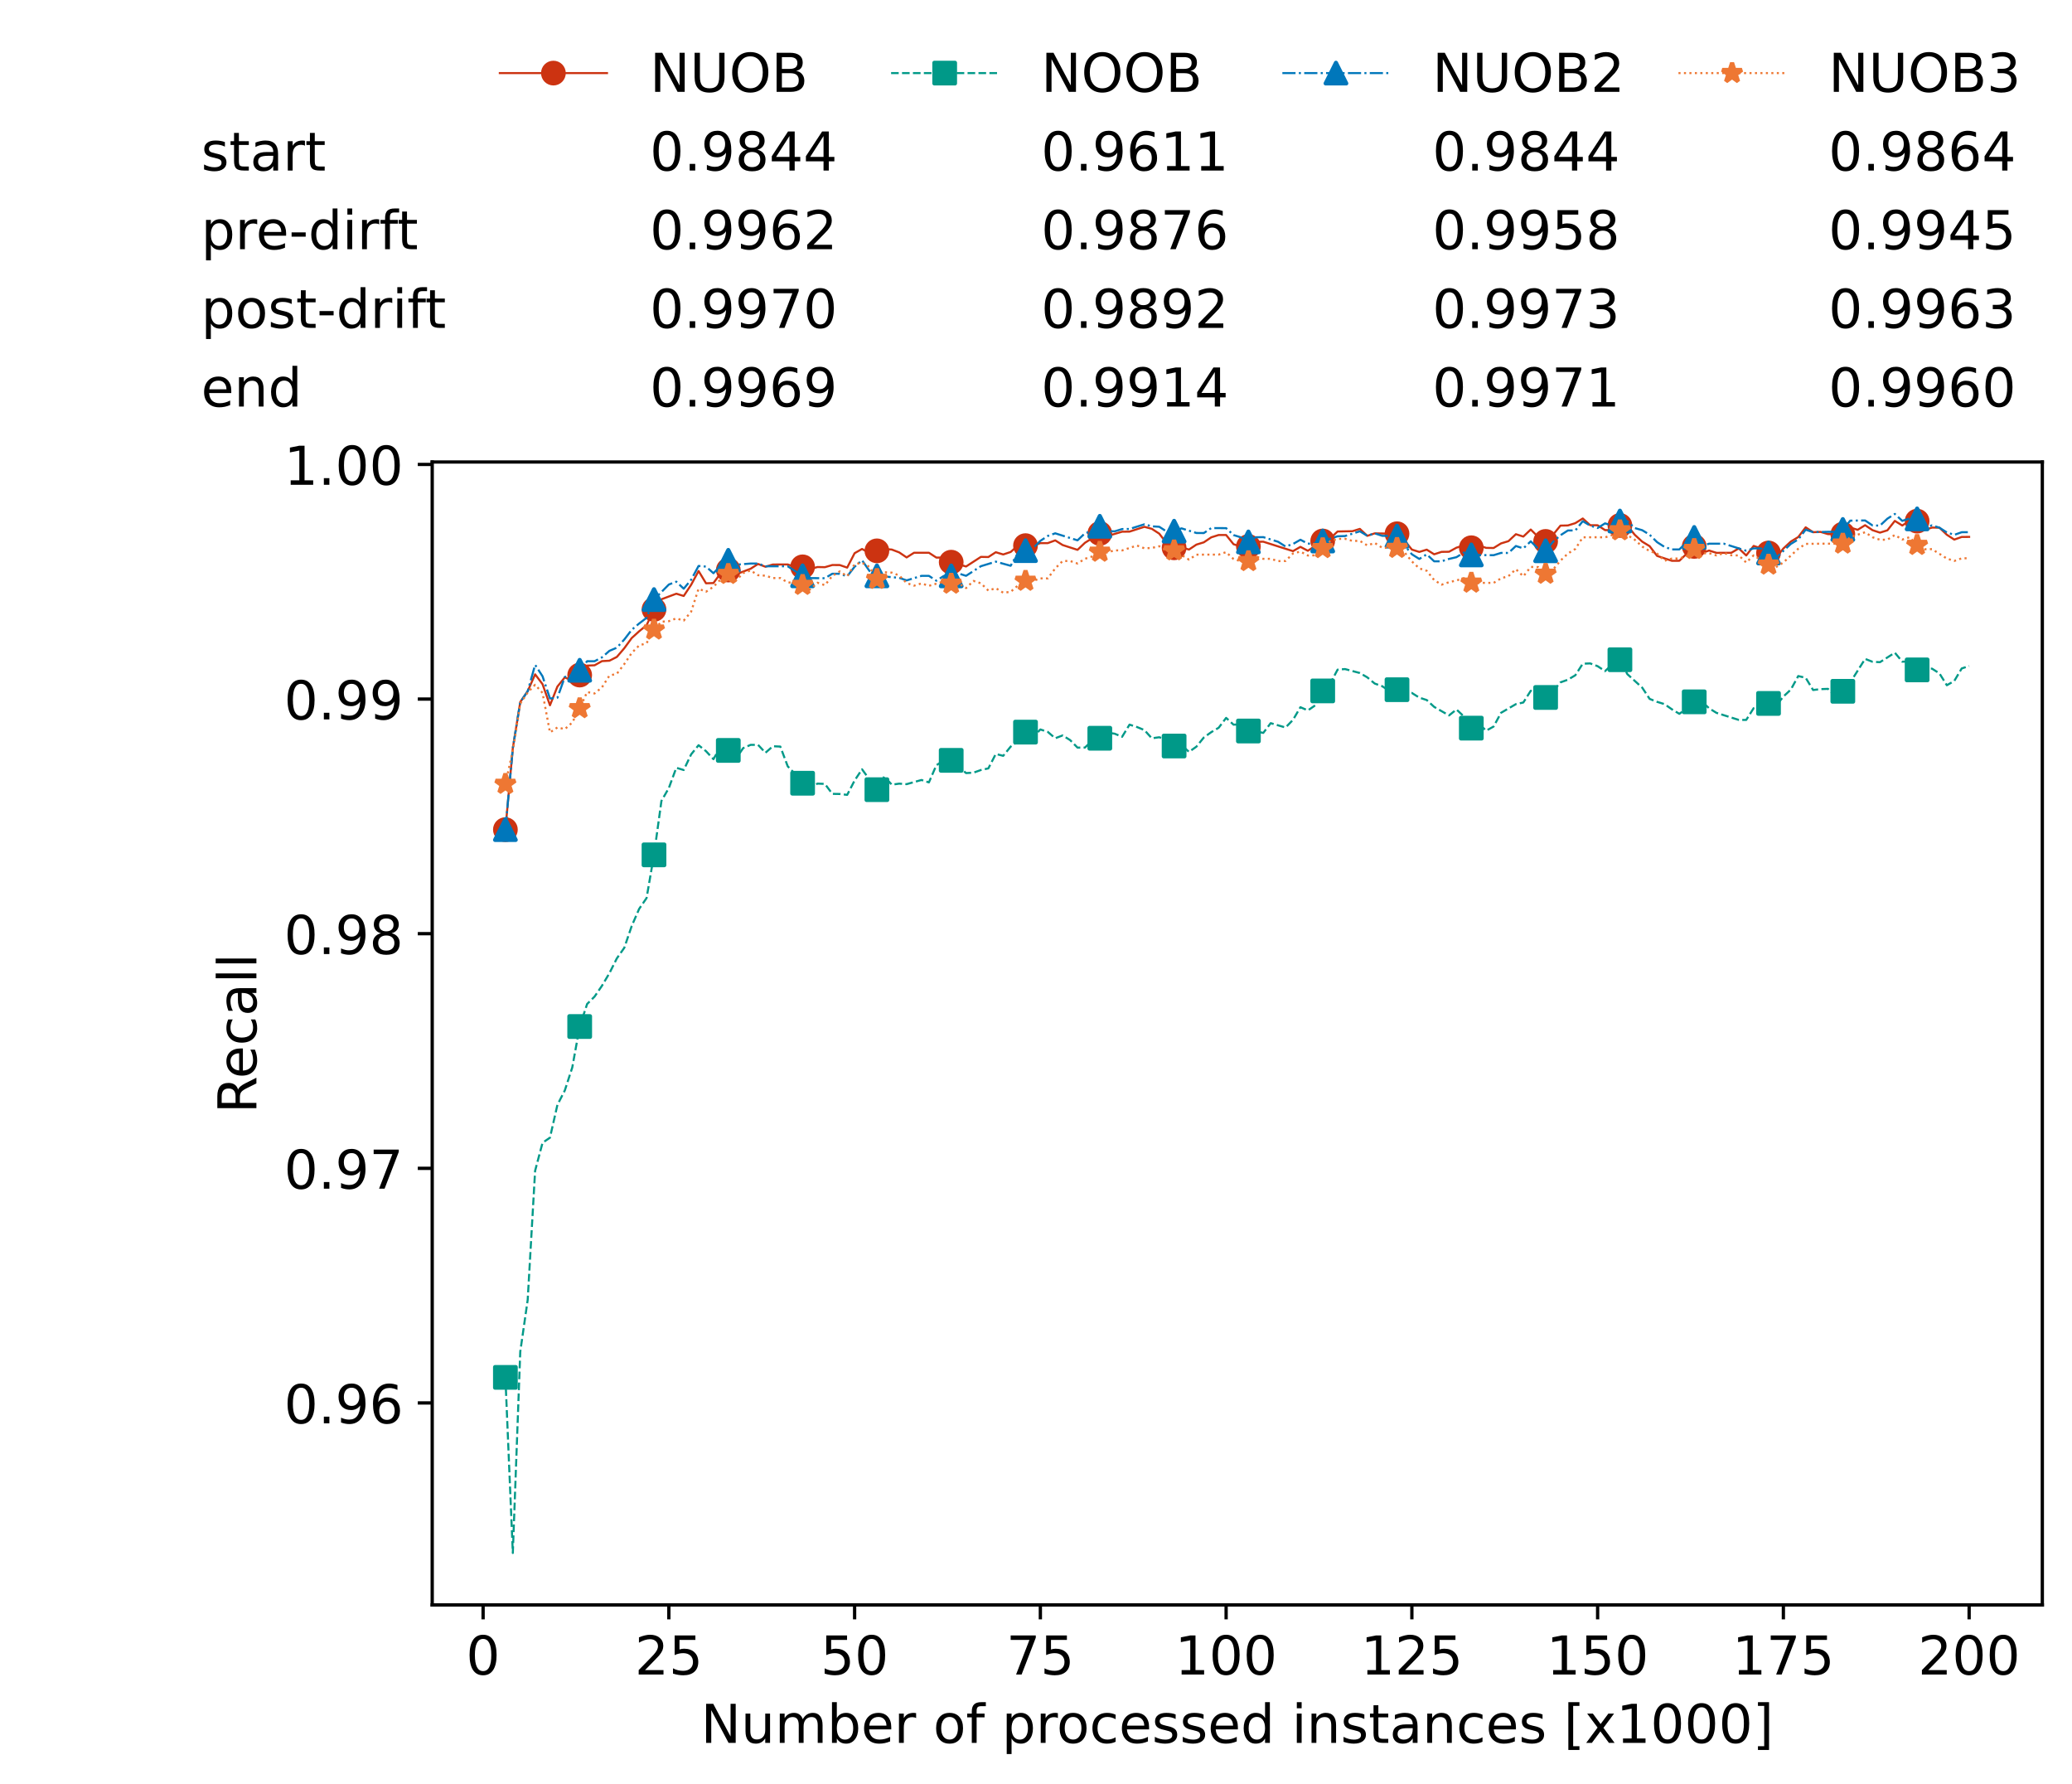 <?xml version="1.0" encoding="utf-8" standalone="no"?>
<!DOCTYPE svg PUBLIC "-//W3C//DTD SVG 1.1//EN"
  "http://www.w3.org/Graphics/SVG/1.1/DTD/svg11.dtd">
<!-- Created with matplotlib (https://matplotlib.org/) -->
<svg height="432.615pt" version="1.1" viewBox="0 0 502.65 432.615" width="502.65pt" xmlns="http://www.w3.org/2000/svg" xmlns:xlink="http://www.w3.org/1999/xlink">
 <defs>
  <style type="text/css">*{stroke-linecap:butt;stroke-linejoin:round;}</style>
 </defs>
 <g id="figure_1">
  <g id="patch_1">
   <path d="M 0 432.615 
L 502.65 432.615 
L 502.65 0 
L 0 0 
z
" style="fill:#ffffff;"/>
  </g>
  <g id="axes_1">
   <g id="patch_2">
    <path d="M 104.85 389.252 
L 495.45 389.252 
L 495.45 112.052 
L 104.85 112.052 
z
" style="fill:#ffffff;"/>
   </g>
   <g id="matplotlib.axis_1">
    <g id="xtick_1">
     <g id="line2d_1">
      <defs>
       <path d="M 0 0 
L 0 3.5 
" id="medcbad0046" style="stroke:#000000;stroke-width:0.8;"/>
      </defs>
      <g>
       <use style="stroke:#000000;stroke-width:0.8;" x="117.197" xlink:href="#medcbad0046" y="389.252"/>
      </g>
     </g>
     <g id="text_1">
      <!-- 0 -->
      <g transform="translate(113.061 406.13)scale(0.13 -0.13)">
       <defs>
        <path d="M 31.781 66.406 
Q 24.172 66.406 20.328 58.906 
Q 16.5 51.422 16.5 36.375 
Q 16.5 21.391 20.328 13.891 
Q 24.172 6.391 31.781 6.391 
Q 39.453 6.391 43.281 13.891 
Q 47.125 21.391 47.125 36.375 
Q 47.125 51.422 43.281 58.906 
Q 39.453 66.406 31.781 66.406 
z
M 31.781 74.219 
Q 44.047 74.219 50.516 64.516 
Q 56.984 54.828 56.984 36.375 
Q 56.984 17.969 50.516 8.266 
Q 44.047 -1.422 31.781 -1.422 
Q 19.531 -1.422 13.062 8.266 
Q 6.594 17.969 6.594 36.375 
Q 6.594 54.828 13.062 64.516 
Q 19.531 74.219 31.781 74.219 
z
" id="DejaVuSans-48"/>
       </defs>
       <use xlink:href="#DejaVuSans-48"/>
      </g>
     </g>
    </g>
    <g id="xtick_2">
     <g id="line2d_2">
      <g>
       <use style="stroke:#000000;stroke-width:0.8;" x="162.259" xlink:href="#medcbad0046" y="389.252"/>
      </g>
     </g>
     <g id="text_2">
      <!-- 25 -->
      <g transform="translate(153.988 406.13)scale(0.13 -0.13)">
       <defs>
        <path d="M 19.188 8.297 
L 53.609 8.297 
L 53.609 0 
L 7.328 0 
L 7.328 8.297 
Q 12.938 14.109 22.625 23.891 
Q 32.328 33.688 34.812 36.531 
Q 39.547 41.844 41.422 45.531 
Q 43.312 49.219 43.312 52.781 
Q 43.312 58.594 39.234 62.25 
Q 35.156 65.922 28.609 65.922 
Q 23.969 65.922 18.812 64.312 
Q 13.672 62.703 7.812 59.422 
L 7.812 69.391 
Q 13.766 71.781 18.938 73 
Q 24.125 74.219 28.422 74.219 
Q 39.75 74.219 46.484 68.547 
Q 53.219 62.891 53.219 53.422 
Q 53.219 48.922 51.531 44.891 
Q 49.859 40.875 45.406 35.406 
Q 44.188 33.984 37.641 27.219 
Q 31.109 20.453 19.188 8.297 
z
" id="DejaVuSans-50"/>
        <path d="M 10.797 72.906 
L 49.516 72.906 
L 49.516 64.594 
L 19.828 64.594 
L 19.828 46.734 
Q 21.969 47.469 24.109 47.828 
Q 26.266 48.188 28.422 48.188 
Q 40.625 48.188 47.75 41.5 
Q 54.891 34.812 54.891 23.391 
Q 54.891 11.625 47.562 5.094 
Q 40.234 -1.422 26.906 -1.422 
Q 22.312 -1.422 17.547 -0.641 
Q 12.797 0.141 7.719 1.703 
L 7.719 11.625 
Q 12.109 9.234 16.797 8.062 
Q 21.484 6.891 26.703 6.891 
Q 35.156 6.891 40.078 11.328 
Q 45.016 15.766 45.016 23.391 
Q 45.016 31 40.078 35.438 
Q 35.156 39.891 26.703 39.891 
Q 22.75 39.891 18.812 39.016 
Q 14.891 38.141 10.797 36.281 
z
" id="DejaVuSans-53"/>
       </defs>
       <use xlink:href="#DejaVuSans-50"/>
       <use x="63.623" xlink:href="#DejaVuSans-53"/>
      </g>
     </g>
    </g>
    <g id="xtick_3">
     <g id="line2d_3">
      <g>
       <use style="stroke:#000000;stroke-width:0.8;" x="207.322" xlink:href="#medcbad0046" y="389.252"/>
      </g>
     </g>
     <g id="text_3">
      <!-- 50 -->
      <g transform="translate(199.05 406.13)scale(0.13 -0.13)">
       <use xlink:href="#DejaVuSans-53"/>
       <use x="63.623" xlink:href="#DejaVuSans-48"/>
      </g>
     </g>
    </g>
    <g id="xtick_4">
     <g id="line2d_4">
      <g>
       <use style="stroke:#000000;stroke-width:0.8;" x="252.384" xlink:href="#medcbad0046" y="389.252"/>
      </g>
     </g>
     <g id="text_4">
      <!-- 75 -->
      <g transform="translate(244.113 406.13)scale(0.13 -0.13)">
       <defs>
        <path d="M 8.203 72.906 
L 55.078 72.906 
L 55.078 68.703 
L 28.609 0 
L 18.312 0 
L 43.219 64.594 
L 8.203 64.594 
z
" id="DejaVuSans-55"/>
       </defs>
       <use xlink:href="#DejaVuSans-55"/>
       <use x="63.623" xlink:href="#DejaVuSans-53"/>
      </g>
     </g>
    </g>
    <g id="xtick_5">
     <g id="line2d_5">
      <g>
       <use style="stroke:#000000;stroke-width:0.8;" x="297.446" xlink:href="#medcbad0046" y="389.252"/>
      </g>
     </g>
     <g id="text_5">
      <!-- 100 -->
      <g transform="translate(285.039 406.13)scale(0.13 -0.13)">
       <defs>
        <path d="M 12.406 8.297 
L 28.516 8.297 
L 28.516 63.922 
L 10.984 60.406 
L 10.984 69.391 
L 28.422 72.906 
L 38.281 72.906 
L 38.281 8.297 
L 54.391 8.297 
L 54.391 0 
L 12.406 0 
z
" id="DejaVuSans-49"/>
       </defs>
       <use xlink:href="#DejaVuSans-49"/>
       <use x="63.623" xlink:href="#DejaVuSans-48"/>
       <use x="127.246" xlink:href="#DejaVuSans-48"/>
      </g>
     </g>
    </g>
    <g id="xtick_6">
     <g id="line2d_6">
      <g>
       <use style="stroke:#000000;stroke-width:0.8;" x="342.509" xlink:href="#medcbad0046" y="389.252"/>
      </g>
     </g>
     <g id="text_6">
      <!-- 125 -->
      <g transform="translate(330.102 406.13)scale(0.13 -0.13)">
       <use xlink:href="#DejaVuSans-49"/>
       <use x="63.623" xlink:href="#DejaVuSans-50"/>
       <use x="127.246" xlink:href="#DejaVuSans-53"/>
      </g>
     </g>
    </g>
    <g id="xtick_7">
     <g id="line2d_7">
      <g>
       <use style="stroke:#000000;stroke-width:0.8;" x="387.571" xlink:href="#medcbad0046" y="389.252"/>
      </g>
     </g>
     <g id="text_7">
      <!-- 150 -->
      <g transform="translate(375.164 406.13)scale(0.13 -0.13)">
       <use xlink:href="#DejaVuSans-49"/>
       <use x="63.623" xlink:href="#DejaVuSans-53"/>
       <use x="127.246" xlink:href="#DejaVuSans-48"/>
      </g>
     </g>
    </g>
    <g id="xtick_8">
     <g id="line2d_8">
      <g>
       <use style="stroke:#000000;stroke-width:0.8;" x="432.633" xlink:href="#medcbad0046" y="389.252"/>
      </g>
     </g>
     <g id="text_8">
      <!-- 175 -->
      <g transform="translate(420.226 406.13)scale(0.13 -0.13)">
       <use xlink:href="#DejaVuSans-49"/>
       <use x="63.623" xlink:href="#DejaVuSans-55"/>
       <use x="127.246" xlink:href="#DejaVuSans-53"/>
      </g>
     </g>
    </g>
    <g id="xtick_9">
     <g id="line2d_9">
      <g>
       <use style="stroke:#000000;stroke-width:0.8;" x="477.695" xlink:href="#medcbad0046" y="389.252"/>
      </g>
     </g>
     <g id="text_9">
      <!-- 200 -->
      <g transform="translate(465.289 406.13)scale(0.13 -0.13)">
       <use xlink:href="#DejaVuSans-50"/>
       <use x="63.623" xlink:href="#DejaVuSans-48"/>
       <use x="127.246" xlink:href="#DejaVuSans-48"/>
      </g>
     </g>
    </g>
    <g id="text_10">
     <!-- Number of processed instances [x1000] -->
     <g transform="translate(170.025 422.711)scale(0.13 -0.13)">
      <defs>
       <path d="M 9.812 72.906 
L 23.094 72.906 
L 55.422 11.922 
L 55.422 72.906 
L 64.984 72.906 
L 64.984 0 
L 51.703 0 
L 19.391 60.984 
L 19.391 0 
L 9.812 0 
z
" id="DejaVuSans-78"/>
       <path d="M 8.5 21.578 
L 8.5 54.688 
L 17.484 54.688 
L 17.484 21.922 
Q 17.484 14.156 20.5 10.266 
Q 23.531 6.391 29.594 6.391 
Q 36.859 6.391 41.078 11.031 
Q 45.312 15.672 45.312 23.688 
L 45.312 54.688 
L 54.297 54.688 
L 54.297 0 
L 45.312 0 
L 45.312 8.406 
Q 42.047 3.422 37.719 1 
Q 33.406 -1.422 27.688 -1.422 
Q 18.266 -1.422 13.375 4.438 
Q 8.5 10.297 8.5 21.578 
z
M 31.109 56 
z
" id="DejaVuSans-117"/>
       <path d="M 52 44.188 
Q 55.375 50.25 60.062 53.125 
Q 64.75 56 71.094 56 
Q 79.641 56 84.281 50.016 
Q 88.922 44.047 88.922 33.016 
L 88.922 0 
L 79.891 0 
L 79.891 32.719 
Q 79.891 40.578 77.094 44.375 
Q 74.312 48.188 68.609 48.188 
Q 61.625 48.188 57.562 43.547 
Q 53.516 38.922 53.516 30.906 
L 53.516 0 
L 44.484 0 
L 44.484 32.719 
Q 44.484 40.625 41.703 44.406 
Q 38.922 48.188 33.109 48.188 
Q 26.219 48.188 22.156 43.531 
Q 18.109 38.875 18.109 30.906 
L 18.109 0 
L 9.078 0 
L 9.078 54.688 
L 18.109 54.688 
L 18.109 46.188 
Q 21.188 51.219 25.484 53.609 
Q 29.781 56 35.688 56 
Q 41.656 56 45.828 52.969 
Q 50 49.953 52 44.188 
z
" id="DejaVuSans-109"/>
       <path d="M 48.688 27.297 
Q 48.688 37.203 44.609 42.844 
Q 40.531 48.484 33.406 48.484 
Q 26.266 48.484 22.188 42.844 
Q 18.109 37.203 18.109 27.297 
Q 18.109 17.391 22.188 11.75 
Q 26.266 6.109 33.406 6.109 
Q 40.531 6.109 44.609 11.75 
Q 48.688 17.391 48.688 27.297 
z
M 18.109 46.391 
Q 20.953 51.266 25.266 53.625 
Q 29.594 56 35.594 56 
Q 45.562 56 51.781 48.094 
Q 58.016 40.188 58.016 27.297 
Q 58.016 14.406 51.781 6.484 
Q 45.562 -1.422 35.594 -1.422 
Q 29.594 -1.422 25.266 0.953 
Q 20.953 3.328 18.109 8.203 
L 18.109 0 
L 9.078 0 
L 9.078 75.984 
L 18.109 75.984 
z
" id="DejaVuSans-98"/>
       <path d="M 56.203 29.594 
L 56.203 25.203 
L 14.891 25.203 
Q 15.484 15.922 20.484 11.062 
Q 25.484 6.203 34.422 6.203 
Q 39.594 6.203 44.453 7.469 
Q 49.312 8.734 54.109 11.281 
L 54.109 2.781 
Q 49.266 0.734 44.188 -0.344 
Q 39.109 -1.422 33.891 -1.422 
Q 20.797 -1.422 13.156 6.188 
Q 5.516 13.812 5.516 26.812 
Q 5.516 40.234 12.766 48.109 
Q 20.016 56 32.328 56 
Q 43.359 56 49.781 48.891 
Q 56.203 41.797 56.203 29.594 
z
M 47.219 32.234 
Q 47.125 39.594 43.094 43.984 
Q 39.062 48.391 32.422 48.391 
Q 24.906 48.391 20.391 44.141 
Q 15.875 39.891 15.188 32.172 
z
" id="DejaVuSans-101"/>
       <path d="M 41.109 46.297 
Q 39.594 47.172 37.812 47.578 
Q 36.031 48 33.891 48 
Q 26.266 48 22.188 43.047 
Q 18.109 38.094 18.109 28.812 
L 18.109 0 
L 9.078 0 
L 9.078 54.688 
L 18.109 54.688 
L 18.109 46.188 
Q 20.953 51.172 25.484 53.578 
Q 30.031 56 36.531 56 
Q 37.453 56 38.578 55.875 
Q 39.703 55.766 41.062 55.516 
z
" id="DejaVuSans-114"/>
       <path id="DejaVuSans-32"/>
       <path d="M 30.609 48.391 
Q 23.391 48.391 19.188 42.75 
Q 14.984 37.109 14.984 27.297 
Q 14.984 17.484 19.156 11.844 
Q 23.344 6.203 30.609 6.203 
Q 37.797 6.203 41.984 11.859 
Q 46.188 17.531 46.188 27.297 
Q 46.188 37.016 41.984 42.703 
Q 37.797 48.391 30.609 48.391 
z
M 30.609 56 
Q 42.328 56 49.016 48.375 
Q 55.719 40.766 55.719 27.297 
Q 55.719 13.875 49.016 6.219 
Q 42.328 -1.422 30.609 -1.422 
Q 18.844 -1.422 12.172 6.219 
Q 5.516 13.875 5.516 27.297 
Q 5.516 40.766 12.172 48.375 
Q 18.844 56 30.609 56 
z
" id="DejaVuSans-111"/>
       <path d="M 37.109 75.984 
L 37.109 68.5 
L 28.516 68.5 
Q 23.688 68.5 21.797 66.547 
Q 19.922 64.594 19.922 59.516 
L 19.922 54.688 
L 34.719 54.688 
L 34.719 47.703 
L 19.922 47.703 
L 19.922 0 
L 10.891 0 
L 10.891 47.703 
L 2.297 47.703 
L 2.297 54.688 
L 10.891 54.688 
L 10.891 58.5 
Q 10.891 67.625 15.141 71.797 
Q 19.391 75.984 28.609 75.984 
z
" id="DejaVuSans-102"/>
       <path d="M 18.109 8.203 
L 18.109 -20.797 
L 9.078 -20.797 
L 9.078 54.688 
L 18.109 54.688 
L 18.109 46.391 
Q 20.953 51.266 25.266 53.625 
Q 29.594 56 35.594 56 
Q 45.562 56 51.781 48.094 
Q 58.016 40.188 58.016 27.297 
Q 58.016 14.406 51.781 6.484 
Q 45.562 -1.422 35.594 -1.422 
Q 29.594 -1.422 25.266 0.953 
Q 20.953 3.328 18.109 8.203 
z
M 48.688 27.297 
Q 48.688 37.203 44.609 42.844 
Q 40.531 48.484 33.406 48.484 
Q 26.266 48.484 22.188 42.844 
Q 18.109 37.203 18.109 27.297 
Q 18.109 17.391 22.188 11.75 
Q 26.266 6.109 33.406 6.109 
Q 40.531 6.109 44.609 11.75 
Q 48.688 17.391 48.688 27.297 
z
" id="DejaVuSans-112"/>
       <path d="M 48.781 52.594 
L 48.781 44.188 
Q 44.969 46.297 41.141 47.344 
Q 37.312 48.391 33.406 48.391 
Q 24.656 48.391 19.812 42.844 
Q 14.984 37.312 14.984 27.297 
Q 14.984 17.281 19.812 11.734 
Q 24.656 6.203 33.406 6.203 
Q 37.312 6.203 41.141 7.25 
Q 44.969 8.297 48.781 10.406 
L 48.781 2.094 
Q 45.016 0.344 40.984 -0.531 
Q 36.969 -1.422 32.422 -1.422 
Q 20.062 -1.422 12.781 6.344 
Q 5.516 14.109 5.516 27.297 
Q 5.516 40.672 12.859 48.328 
Q 20.219 56 33.016 56 
Q 37.156 56 41.109 55.141 
Q 45.062 54.297 48.781 52.594 
z
" id="DejaVuSans-99"/>
       <path d="M 44.281 53.078 
L 44.281 44.578 
Q 40.484 46.531 36.375 47.5 
Q 32.281 48.484 27.875 48.484 
Q 21.188 48.484 17.844 46.438 
Q 14.5 44.391 14.5 40.281 
Q 14.5 37.156 16.891 35.375 
Q 19.281 33.594 26.516 31.984 
L 29.594 31.297 
Q 39.156 29.25 43.188 25.516 
Q 47.219 21.781 47.219 15.094 
Q 47.219 7.469 41.188 3.016 
Q 35.156 -1.422 24.609 -1.422 
Q 20.219 -1.422 15.453 -0.562 
Q 10.688 0.297 5.422 2 
L 5.422 11.281 
Q 10.406 8.688 15.234 7.391 
Q 20.062 6.109 24.812 6.109 
Q 31.156 6.109 34.562 8.281 
Q 37.984 10.453 37.984 14.406 
Q 37.984 18.062 35.516 20.016 
Q 33.062 21.969 24.703 23.781 
L 21.578 24.516 
Q 13.234 26.266 9.516 29.906 
Q 5.812 33.547 5.812 39.891 
Q 5.812 47.609 11.281 51.797 
Q 16.75 56 26.812 56 
Q 31.781 56 36.172 55.266 
Q 40.578 54.547 44.281 53.078 
z
" id="DejaVuSans-115"/>
       <path d="M 45.406 46.391 
L 45.406 75.984 
L 54.391 75.984 
L 54.391 0 
L 45.406 0 
L 45.406 8.203 
Q 42.578 3.328 38.25 0.953 
Q 33.938 -1.422 27.875 -1.422 
Q 17.969 -1.422 11.734 6.484 
Q 5.516 14.406 5.516 27.297 
Q 5.516 40.188 11.734 48.094 
Q 17.969 56 27.875 56 
Q 33.938 56 38.25 53.625 
Q 42.578 51.266 45.406 46.391 
z
M 14.797 27.297 
Q 14.797 17.391 18.875 11.75 
Q 22.953 6.109 30.078 6.109 
Q 37.203 6.109 41.297 11.75 
Q 45.406 17.391 45.406 27.297 
Q 45.406 37.203 41.297 42.844 
Q 37.203 48.484 30.078 48.484 
Q 22.953 48.484 18.875 42.844 
Q 14.797 37.203 14.797 27.297 
z
" id="DejaVuSans-100"/>
       <path d="M 9.422 54.688 
L 18.406 54.688 
L 18.406 0 
L 9.422 0 
z
M 9.422 75.984 
L 18.406 75.984 
L 18.406 64.594 
L 9.422 64.594 
z
" id="DejaVuSans-105"/>
       <path d="M 54.891 33.016 
L 54.891 0 
L 45.906 0 
L 45.906 32.719 
Q 45.906 40.484 42.875 44.328 
Q 39.844 48.188 33.797 48.188 
Q 26.516 48.188 22.312 43.547 
Q 18.109 38.922 18.109 30.906 
L 18.109 0 
L 9.078 0 
L 9.078 54.688 
L 18.109 54.688 
L 18.109 46.188 
Q 21.344 51.125 25.703 53.562 
Q 30.078 56 35.797 56 
Q 45.219 56 50.047 50.172 
Q 54.891 44.344 54.891 33.016 
z
" id="DejaVuSans-110"/>
       <path d="M 18.312 70.219 
L 18.312 54.688 
L 36.812 54.688 
L 36.812 47.703 
L 18.312 47.703 
L 18.312 18.016 
Q 18.312 11.328 20.141 9.422 
Q 21.969 7.516 27.594 7.516 
L 36.812 7.516 
L 36.812 0 
L 27.594 0 
Q 17.188 0 13.234 3.875 
Q 9.281 7.766 9.281 18.016 
L 9.281 47.703 
L 2.688 47.703 
L 2.688 54.688 
L 9.281 54.688 
L 9.281 70.219 
z
" id="DejaVuSans-116"/>
       <path d="M 34.281 27.484 
Q 23.391 27.484 19.188 25 
Q 14.984 22.516 14.984 16.5 
Q 14.984 11.719 18.141 8.906 
Q 21.297 6.109 26.703 6.109 
Q 34.188 6.109 38.703 11.406 
Q 43.219 16.703 43.219 25.484 
L 43.219 27.484 
z
M 52.203 31.203 
L 52.203 0 
L 43.219 0 
L 43.219 8.297 
Q 40.141 3.328 35.547 0.953 
Q 30.953 -1.422 24.312 -1.422 
Q 15.922 -1.422 10.953 3.297 
Q 6 8.016 6 15.922 
Q 6 25.141 12.172 29.828 
Q 18.359 34.516 30.609 34.516 
L 43.219 34.516 
L 43.219 35.406 
Q 43.219 41.609 39.141 45 
Q 35.062 48.391 27.688 48.391 
Q 23 48.391 18.547 47.266 
Q 14.109 46.141 10.016 43.891 
L 10.016 52.203 
Q 14.938 54.109 19.578 55.047 
Q 24.219 56 28.609 56 
Q 40.484 56 46.344 49.844 
Q 52.203 43.703 52.203 31.203 
z
" id="DejaVuSans-97"/>
       <path d="M 8.594 75.984 
L 29.297 75.984 
L 29.297 69 
L 17.578 69 
L 17.578 -6.203 
L 29.297 -6.203 
L 29.297 -13.188 
L 8.594 -13.188 
z
" id="DejaVuSans-91"/>
       <path d="M 54.891 54.688 
L 35.109 28.078 
L 55.906 0 
L 45.312 0 
L 29.391 21.484 
L 13.484 0 
L 2.875 0 
L 24.125 28.609 
L 4.688 54.688 
L 15.281 54.688 
L 29.781 35.203 
L 44.281 54.688 
z
" id="DejaVuSans-120"/>
       <path d="M 30.422 75.984 
L 30.422 -13.188 
L 9.719 -13.188 
L 9.719 -6.203 
L 21.391 -6.203 
L 21.391 69 
L 9.719 69 
L 9.719 75.984 
z
" id="DejaVuSans-93"/>
      </defs>
      <use xlink:href="#DejaVuSans-78"/>
      <use x="74.805" xlink:href="#DejaVuSans-117"/>
      <use x="138.184" xlink:href="#DejaVuSans-109"/>
      <use x="235.596" xlink:href="#DejaVuSans-98"/>
      <use x="299.072" xlink:href="#DejaVuSans-101"/>
      <use x="360.596" xlink:href="#DejaVuSans-114"/>
      <use x="401.709" xlink:href="#DejaVuSans-32"/>
      <use x="433.496" xlink:href="#DejaVuSans-111"/>
      <use x="494.678" xlink:href="#DejaVuSans-102"/>
      <use x="529.883" xlink:href="#DejaVuSans-32"/>
      <use x="561.67" xlink:href="#DejaVuSans-112"/>
      <use x="625.146" xlink:href="#DejaVuSans-114"/>
      <use x="664.01" xlink:href="#DejaVuSans-111"/>
      <use x="725.191" xlink:href="#DejaVuSans-99"/>
      <use x="780.172" xlink:href="#DejaVuSans-101"/>
      <use x="841.695" xlink:href="#DejaVuSans-115"/>
      <use x="893.795" xlink:href="#DejaVuSans-115"/>
      <use x="945.895" xlink:href="#DejaVuSans-101"/>
      <use x="1007.418" xlink:href="#DejaVuSans-100"/>
      <use x="1070.895" xlink:href="#DejaVuSans-32"/>
      <use x="1102.682" xlink:href="#DejaVuSans-105"/>
      <use x="1130.465" xlink:href="#DejaVuSans-110"/>
      <use x="1193.844" xlink:href="#DejaVuSans-115"/>
      <use x="1245.943" xlink:href="#DejaVuSans-116"/>
      <use x="1285.152" xlink:href="#DejaVuSans-97"/>
      <use x="1346.432" xlink:href="#DejaVuSans-110"/>
      <use x="1409.811" xlink:href="#DejaVuSans-99"/>
      <use x="1464.791" xlink:href="#DejaVuSans-101"/>
      <use x="1526.314" xlink:href="#DejaVuSans-115"/>
      <use x="1578.414" xlink:href="#DejaVuSans-32"/>
      <use x="1610.201" xlink:href="#DejaVuSans-91"/>
      <use x="1649.215" xlink:href="#DejaVuSans-120"/>
      <use x="1708.395" xlink:href="#DejaVuSans-49"/>
      <use x="1772.018" xlink:href="#DejaVuSans-48"/>
      <use x="1835.641" xlink:href="#DejaVuSans-48"/>
      <use x="1899.264" xlink:href="#DejaVuSans-48"/>
      <use x="1962.887" xlink:href="#DejaVuSans-93"/>
     </g>
    </g>
   </g>
   <g id="matplotlib.axis_2">
    <g id="ytick_1">
     <g id="line2d_10">
      <defs>
       <path d="M 0 0 
L -3.5 0 
" id="m4dcad3be81" style="stroke:#000000;stroke-width:0.8;"/>
      </defs>
      <g>
       <use style="stroke:#000000;stroke-width:0.8;" x="104.85" xlink:href="#m4dcad3be81" y="340.261"/>
      </g>
     </g>
     <g id="text_11">
      <!-- 0.96 -->
      <g transform="translate(68.905 345.2)scale(0.13 -0.13)">
       <defs>
        <path d="M 10.688 12.406 
L 21 12.406 
L 21 0 
L 10.688 0 
z
" id="DejaVuSans-46"/>
        <path d="M 10.984 1.516 
L 10.984 10.5 
Q 14.703 8.734 18.5 7.812 
Q 22.312 6.891 25.984 6.891 
Q 35.75 6.891 40.891 13.453 
Q 46.047 20.016 46.781 33.406 
Q 43.953 29.203 39.594 26.953 
Q 35.25 24.703 29.984 24.703 
Q 19.047 24.703 12.672 31.312 
Q 6.297 37.938 6.297 49.422 
Q 6.297 60.641 12.938 67.422 
Q 19.578 74.219 30.609 74.219 
Q 43.266 74.219 49.922 64.516 
Q 56.594 54.828 56.594 36.375 
Q 56.594 19.141 48.406 8.859 
Q 40.234 -1.422 26.422 -1.422 
Q 22.703 -1.422 18.891 -0.688 
Q 15.094 0.047 10.984 1.516 
z
M 30.609 32.422 
Q 37.25 32.422 41.125 36.953 
Q 45.016 41.5 45.016 49.422 
Q 45.016 57.281 41.125 61.844 
Q 37.25 66.406 30.609 66.406 
Q 23.969 66.406 20.094 61.844 
Q 16.219 57.281 16.219 49.422 
Q 16.219 41.5 20.094 36.953 
Q 23.969 32.422 30.609 32.422 
z
" id="DejaVuSans-57"/>
        <path d="M 33.016 40.375 
Q 26.375 40.375 22.484 35.828 
Q 18.609 31.297 18.609 23.391 
Q 18.609 15.531 22.484 10.953 
Q 26.375 6.391 33.016 6.391 
Q 39.656 6.391 43.531 10.953 
Q 47.406 15.531 47.406 23.391 
Q 47.406 31.297 43.531 35.828 
Q 39.656 40.375 33.016 40.375 
z
M 52.594 71.297 
L 52.594 62.312 
Q 48.875 64.062 45.094 64.984 
Q 41.312 65.922 37.594 65.922 
Q 27.828 65.922 22.672 59.328 
Q 17.531 52.734 16.797 39.406 
Q 19.672 43.656 24.016 45.922 
Q 28.375 48.188 33.594 48.188 
Q 44.578 48.188 50.953 41.516 
Q 57.328 34.859 57.328 23.391 
Q 57.328 12.156 50.688 5.359 
Q 44.047 -1.422 33.016 -1.422 
Q 20.359 -1.422 13.672 8.266 
Q 6.984 17.969 6.984 36.375 
Q 6.984 53.656 15.188 63.938 
Q 23.391 74.219 37.203 74.219 
Q 40.922 74.219 44.703 73.484 
Q 48.484 72.75 52.594 71.297 
z
" id="DejaVuSans-54"/>
       </defs>
       <use xlink:href="#DejaVuSans-48"/>
       <use x="63.623" xlink:href="#DejaVuSans-46"/>
       <use x="95.41" xlink:href="#DejaVuSans-57"/>
       <use x="159.033" xlink:href="#DejaVuSans-54"/>
      </g>
     </g>
    </g>
    <g id="ytick_2">
     <g id="line2d_11">
      <g>
       <use style="stroke:#000000;stroke-width:0.8;" x="104.85" xlink:href="#m4dcad3be81" y="283.356"/>
      </g>
     </g>
     <g id="text_12">
      <!-- 0.97 -->
      <g transform="translate(68.905 288.295)scale(0.13 -0.13)">
       <use xlink:href="#DejaVuSans-48"/>
       <use x="63.623" xlink:href="#DejaVuSans-46"/>
       <use x="95.41" xlink:href="#DejaVuSans-57"/>
       <use x="159.033" xlink:href="#DejaVuSans-55"/>
      </g>
     </g>
    </g>
    <g id="ytick_3">
     <g id="line2d_12">
      <g>
       <use style="stroke:#000000;stroke-width:0.8;" x="104.85" xlink:href="#m4dcad3be81" y="226.451"/>
      </g>
     </g>
     <g id="text_13">
      <!-- 0.98 -->
      <g transform="translate(68.905 231.39)scale(0.13 -0.13)">
       <defs>
        <path d="M 31.781 34.625 
Q 24.75 34.625 20.719 30.859 
Q 16.703 27.094 16.703 20.516 
Q 16.703 13.922 20.719 10.156 
Q 24.75 6.391 31.781 6.391 
Q 38.812 6.391 42.859 10.172 
Q 46.922 13.969 46.922 20.516 
Q 46.922 27.094 42.891 30.859 
Q 38.875 34.625 31.781 34.625 
z
M 21.922 38.812 
Q 15.578 40.375 12.031 44.719 
Q 8.5 49.078 8.5 55.328 
Q 8.5 64.062 14.719 69.141 
Q 20.953 74.219 31.781 74.219 
Q 42.672 74.219 48.875 69.141 
Q 55.078 64.062 55.078 55.328 
Q 55.078 49.078 51.531 44.719 
Q 48 40.375 41.703 38.812 
Q 48.828 37.156 52.797 32.312 
Q 56.781 27.484 56.781 20.516 
Q 56.781 9.906 50.312 4.234 
Q 43.844 -1.422 31.781 -1.422 
Q 19.734 -1.422 13.25 4.234 
Q 6.781 9.906 6.781 20.516 
Q 6.781 27.484 10.781 32.312 
Q 14.797 37.156 21.922 38.812 
z
M 18.312 54.391 
Q 18.312 48.734 21.844 45.562 
Q 25.391 42.391 31.781 42.391 
Q 38.141 42.391 41.719 45.562 
Q 45.312 48.734 45.312 54.391 
Q 45.312 60.062 41.719 63.234 
Q 38.141 66.406 31.781 66.406 
Q 25.391 66.406 21.844 63.234 
Q 18.312 60.062 18.312 54.391 
z
" id="DejaVuSans-56"/>
       </defs>
       <use xlink:href="#DejaVuSans-48"/>
       <use x="63.623" xlink:href="#DejaVuSans-46"/>
       <use x="95.41" xlink:href="#DejaVuSans-57"/>
       <use x="159.033" xlink:href="#DejaVuSans-56"/>
      </g>
     </g>
    </g>
    <g id="ytick_4">
     <g id="line2d_13">
      <g>
       <use style="stroke:#000000;stroke-width:0.8;" x="104.85" xlink:href="#m4dcad3be81" y="169.545"/>
      </g>
     </g>
     <g id="text_14">
      <!-- 0.99 -->
      <g transform="translate(68.905 174.484)scale(0.13 -0.13)">
       <use xlink:href="#DejaVuSans-48"/>
       <use x="63.623" xlink:href="#DejaVuSans-46"/>
       <use x="95.41" xlink:href="#DejaVuSans-57"/>
       <use x="159.033" xlink:href="#DejaVuSans-57"/>
      </g>
     </g>
    </g>
    <g id="ytick_5">
     <g id="line2d_14">
      <g>
       <use style="stroke:#000000;stroke-width:0.8;" x="104.85" xlink:href="#m4dcad3be81" y="112.64"/>
      </g>
     </g>
     <g id="text_15">
      <!-- 1.00 -->
      <g transform="translate(68.905 117.579)scale(0.13 -0.13)">
       <use xlink:href="#DejaVuSans-49"/>
       <use x="63.623" xlink:href="#DejaVuSans-46"/>
       <use x="95.41" xlink:href="#DejaVuSans-48"/>
       <use x="159.033" xlink:href="#DejaVuSans-48"/>
      </g>
     </g>
    </g>
    <g id="text_16">
     <!-- Recall -->
     <g transform="translate(62.201 270.044)rotate(-90)scale(0.13 -0.13)">
      <defs>
       <path d="M 44.391 34.188 
Q 47.562 33.109 50.562 29.594 
Q 53.562 26.078 56.594 19.922 
L 66.609 0 
L 56 0 
L 46.688 18.703 
Q 43.062 26.031 39.672 28.422 
Q 36.281 30.812 30.422 30.812 
L 19.672 30.812 
L 19.672 0 
L 9.812 0 
L 9.812 72.906 
L 32.078 72.906 
Q 44.578 72.906 50.734 67.672 
Q 56.891 62.453 56.891 51.906 
Q 56.891 45.016 53.688 40.469 
Q 50.484 35.938 44.391 34.188 
z
M 19.672 64.797 
L 19.672 38.922 
L 32.078 38.922 
Q 39.203 38.922 42.844 42.219 
Q 46.484 45.516 46.484 51.906 
Q 46.484 58.297 42.844 61.547 
Q 39.203 64.797 32.078 64.797 
z
" id="DejaVuSans-82"/>
       <path d="M 9.422 75.984 
L 18.406 75.984 
L 18.406 0 
L 9.422 0 
z
" id="DejaVuSans-108"/>
      </defs>
      <use xlink:href="#DejaVuSans-82"/>
      <use x="64.982" xlink:href="#DejaVuSans-101"/>
      <use x="126.506" xlink:href="#DejaVuSans-99"/>
      <use x="181.486" xlink:href="#DejaVuSans-97"/>
      <use x="242.766" xlink:href="#DejaVuSans-108"/>
      <use x="270.549" xlink:href="#DejaVuSans-108"/>
     </g>
    </g>
   </g>
   <g id="line2d_15"/>
   <g id="line2d_16"/>
   <g id="line2d_17"/>
   <g id="line2d_18"/>
   <g id="line2d_19"/>
   <g id="line2d_20">
    <path clip-path="url(#pedc4878bdd)" d="M 122.605 201.209 
L 124.407 181.453 
L 126.21 170.272 
L 128.012 167.646 
L 129.815 163.542 
L 131.617 165.939 
L 133.419 171.052 
L 135.222 166.518 
L 137.024 164.28 
L 138.827 165.132 
L 140.629 163.726 
L 142.432 161.433 
L 144.234 161.358 
L 146.037 160.346 
L 147.839 160.244 
L 149.642 159.329 
L 151.444 157.223 
L 153.247 154.747 
L 155.049 153.11 
L 156.852 151.639 
L 158.654 147.801 
L 160.457 145.348 
L 164.062 143.994 
L 165.864 144.546 
L 167.667 141.827 
L 169.469 138.488 
L 171.272 141.471 
L 173.074 141.409 
L 174.877 138.956 
L 176.679 138.254 
L 178.482 139.321 
L 182.087 137.942 
L 183.889 136.783 
L 185.692 137.458 
L 187.494 136.913 
L 191.099 136.9 
L 192.902 137.501 
L 194.704 137.478 
L 196.507 138.032 
L 198.309 137.525 
L 200.112 137.561 
L 201.914 137.038 
L 203.717 137.044 
L 205.519 137.667 
L 207.322 134.165 
L 209.124 133.141 
L 210.927 134.161 
L 214.532 133.146 
L 216.334 133.284 
L 218.137 133.974 
L 219.939 135.196 
L 221.742 134.058 
L 225.347 134.058 
L 227.149 135.232 
L 228.952 135.235 
L 230.754 136.345 
L 234.359 137.393 
L 237.964 135.061 
L 239.767 135.1 
L 241.569 133.935 
L 243.372 134.478 
L 245.174 133.877 
L 246.976 132.302 
L 250.581 132.365 
L 252.384 131.724 
L 254.186 131.724 
L 255.989 131.06 
L 257.791 132.192 
L 261.396 133.357 
L 263.199 131.646 
L 266.804 129.377 
L 268.606 130.022 
L 272.211 128.957 
L 274.014 128.934 
L 277.619 127.77 
L 279.421 128.256 
L 281.224 129.429 
L 283.026 131.752 
L 284.829 132.858 
L 286.631 132.734 
L 288.434 133.289 
L 290.236 132.086 
L 292.039 131.533 
L 293.841 130.32 
L 295.644 129.754 
L 297.446 129.758 
L 299.249 131.994 
L 301.051 132.552 
L 302.854 132.54 
L 304.656 131.408 
L 306.459 131.378 
L 313.669 133.669 
L 315.471 132.632 
L 317.274 133.582 
L 320.879 131.209 
L 322.681 130.603 
L 324.484 128.903 
L 328.089 128.83 
L 329.891 128.274 
L 331.694 129.961 
L 333.496 129.358 
L 338.904 129.449 
L 340.706 131.06 
L 342.509 133.294 
L 344.311 133.861 
L 346.114 133.309 
L 347.916 134.434 
L 349.719 133.845 
L 351.521 133.82 
L 353.324 132.833 
L 355.126 132.272 
L 356.928 132.848 
L 358.731 132.309 
L 360.533 132.878 
L 362.336 132.908 
L 364.138 131.796 
L 365.941 131.247 
L 367.743 129.56 
L 369.546 130.138 
L 371.348 128.432 
L 373.151 130.217 
L 374.953 131.309 
L 376.756 129.681 
L 378.558 127.479 
L 380.361 127.44 
L 382.163 126.876 
L 383.966 125.752 
L 385.768 127.378 
L 387.571 127.394 
L 389.373 128.572 
L 391.176 128.572 
L 392.978 127.443 
L 394.781 127.466 
L 396.583 129.709 
L 398.386 131.366 
L 400.188 132.463 
L 401.991 134.824 
L 405.596 136.018 
L 407.398 136.008 
L 411.003 132.527 
L 412.806 134.134 
L 414.608 133.524 
L 416.411 134.085 
L 420.016 134.067 
L 421.818 133.003 
L 423.621 134.717 
L 425.423 132.404 
L 427.226 133.001 
L 430.831 135.286 
L 432.633 133.029 
L 434.436 131.35 
L 436.238 130.253 
L 438.041 127.892 
L 439.843 129.073 
L 441.646 129.002 
L 443.448 129.536 
L 447.053 129.543 
L 448.856 127.944 
L 450.658 128.498 
L 452.461 127.378 
L 454.263 128.589 
L 456.066 129.182 
L 457.868 128.621 
L 459.671 126.335 
L 461.473 127.453 
L 463.276 126.294 
L 465.078 126.391 
L 466.881 128.517 
L 468.683 127.963 
L 470.485 127.969 
L 472.288 129.697 
L 474.09 130.868 
L 475.893 130.23 
L 477.695 130.215 
L 477.695 130.215 
" style="fill:none;stroke:#cc3311;stroke-linecap:square;stroke-width:0.5;"/>
    <defs>
     <path d="M 0 2.5 
C 0.663 2.5 1.299 2.237 1.768 1.768 
C 2.237 1.299 2.5 0.663 2.5 0 
C 2.5 -0.663 2.237 -1.299 1.768 -1.768 
C 1.299 -2.237 0.663 -2.5 0 -2.5 
C -0.663 -2.5 -1.299 -2.237 -1.768 -1.768 
C -2.237 -1.299 -2.5 -0.663 -2.5 0 
C -2.5 0.663 -2.237 1.299 -1.768 1.768 
C -1.299 2.237 -0.663 2.5 0 2.5 
z
" id="mdf11fc20fb" style="stroke:#cc3311;"/>
    </defs>
    <g clip-path="url(#pedc4878bdd)">
     <use style="fill:#cc3311;stroke:#cc3311;" x="122.605" xlink:href="#mdf11fc20fb" y="201.209"/>
     <use style="fill:#cc3311;stroke:#cc3311;" x="140.629" xlink:href="#mdf11fc20fb" y="163.726"/>
     <use style="fill:#cc3311;stroke:#cc3311;" x="158.654" xlink:href="#mdf11fc20fb" y="147.801"/>
     <use style="fill:#cc3311;stroke:#cc3311;" x="176.679" xlink:href="#mdf11fc20fb" y="138.254"/>
     <use style="fill:#cc3311;stroke:#cc3311;" x="194.704" xlink:href="#mdf11fc20fb" y="137.478"/>
     <use style="fill:#cc3311;stroke:#cc3311;" x="212.729" xlink:href="#mdf11fc20fb" y="133.598"/>
     <use style="fill:#cc3311;stroke:#cc3311;" x="230.754" xlink:href="#mdf11fc20fb" y="136.345"/>
     <use style="fill:#cc3311;stroke:#cc3311;" x="248.779" xlink:href="#mdf11fc20fb" y="132.334"/>
     <use style="fill:#cc3311;stroke:#cc3311;" x="266.804" xlink:href="#mdf11fc20fb" y="129.377"/>
     <use style="fill:#cc3311;stroke:#cc3311;" x="284.829" xlink:href="#mdf11fc20fb" y="132.858"/>
     <use style="fill:#cc3311;stroke:#cc3311;" x="302.854" xlink:href="#mdf11fc20fb" y="132.54"/>
     <use style="fill:#cc3311;stroke:#cc3311;" x="320.879" xlink:href="#mdf11fc20fb" y="131.209"/>
     <use style="fill:#cc3311;stroke:#cc3311;" x="338.904" xlink:href="#mdf11fc20fb" y="129.449"/>
     <use style="fill:#cc3311;stroke:#cc3311;" x="356.928" xlink:href="#mdf11fc20fb" y="132.848"/>
     <use style="fill:#cc3311;stroke:#cc3311;" x="374.953" xlink:href="#mdf11fc20fb" y="131.309"/>
     <use style="fill:#cc3311;stroke:#cc3311;" x="392.978" xlink:href="#mdf11fc20fb" y="127.443"/>
     <use style="fill:#cc3311;stroke:#cc3311;" x="411.003" xlink:href="#mdf11fc20fb" y="132.527"/>
     <use style="fill:#cc3311;stroke:#cc3311;" x="429.028" xlink:href="#mdf11fc20fb" y="134.115"/>
     <use style="fill:#cc3311;stroke:#cc3311;" x="447.053" xlink:href="#mdf11fc20fb" y="129.543"/>
     <use style="fill:#cc3311;stroke:#cc3311;" x="465.078" xlink:href="#mdf11fc20fb" y="126.391"/>
    </g>
   </g>
   <g id="line2d_21"/>
   <g id="line2d_22"/>
   <g id="line2d_23"/>
   <g id="line2d_24"/>
   <g id="line2d_25">
    <path clip-path="url(#pedc4878bdd)" d="M 122.605 334.062 
L 124.407 376.652 
L 126.21 327.839 
L 128.012 315.275 
L 129.815 283.945 
L 131.617 277.155 
L 133.419 275.925 
L 135.222 267.969 
L 137.024 264.456 
L 138.827 258.899 
L 140.629 248.969 
L 142.432 243.499 
L 144.234 241.71 
L 146.037 239.073 
L 147.839 236.03 
L 149.642 232.438 
L 151.444 229.88 
L 153.247 224.592 
L 155.049 220.438 
L 156.852 217.81 
L 158.654 207.33 
L 160.457 194.258 
L 162.259 191.109 
L 164.062 186.21 
L 165.864 186.756 
L 167.667 182.953 
L 169.469 180.736 
L 171.272 182.181 
L 173.074 184.125 
L 174.877 180.977 
L 176.679 181.999 
L 178.482 184.077 
L 180.284 181.443 
L 182.087 180.658 
L 183.889 180.642 
L 185.692 182.572 
L 187.494 180.989 
L 189.297 181.069 
L 191.099 185.86 
L 192.902 187.715 
L 194.704 189.958 
L 196.507 191.028 
L 198.309 190.05 
L 200.112 190.124 
L 201.914 192.537 
L 203.717 192.568 
L 205.519 192.784 
L 207.322 189.297 
L 209.124 186.581 
L 212.729 191.523 
L 214.532 188.302 
L 216.334 190.318 
L 218.137 190.059 
L 219.939 190.185 
L 223.544 189.173 
L 225.347 189.757 
L 227.149 185.596 
L 228.952 184.448 
L 230.754 184.409 
L 234.359 187.496 
L 236.162 187.396 
L 237.964 186.755 
L 239.767 186.36 
L 241.569 182.859 
L 243.372 183.314 
L 245.174 181.085 
L 246.976 179.748 
L 248.779 177.561 
L 250.581 178.817 
L 252.384 176.918 
L 254.186 177.512 
L 255.989 179.053 
L 257.791 178.367 
L 259.594 179.492 
L 261.396 181.319 
L 263.199 181.31 
L 265.001 179.585 
L 266.804 179.049 
L 268.606 177.663 
L 270.409 177.949 
L 272.211 178.701 
L 274.014 175.748 
L 275.816 176.326 
L 277.619 177.065 
L 279.421 179.059 
L 281.224 178.808 
L 283.026 179.429 
L 284.829 180.935 
L 286.631 180.688 
L 288.434 182.36 
L 290.236 181.093 
L 292.039 178.865 
L 293.841 177.571 
L 295.644 176.503 
L 297.446 174.115 
L 299.249 175.756 
L 301.051 175.684 
L 302.854 177.293 
L 304.656 177.356 
L 306.459 177.756 
L 308.261 175.391 
L 311.866 176.447 
L 313.669 174.592 
L 315.471 171.521 
L 317.274 172.304 
L 319.076 171.064 
L 320.879 167.571 
L 322.681 165.812 
L 324.484 162.42 
L 326.286 162.27 
L 329.891 163.23 
L 331.694 164.282 
L 333.496 165.786 
L 335.299 166.425 
L 337.101 167.608 
L 338.904 167.275 
L 340.706 168.17 
L 342.509 168.066 
L 344.311 169.199 
L 346.114 169.784 
L 347.916 171.447 
L 351.521 173.515 
L 353.324 172.071 
L 355.126 173.754 
L 356.928 176.601 
L 358.731 175.514 
L 360.533 177.217 
L 362.336 176.211 
L 364.138 172.88 
L 367.743 170.776 
L 369.546 170.38 
L 371.348 167.538 
L 373.151 168.216 
L 374.953 169.162 
L 376.756 167.604 
L 378.558 165.496 
L 380.361 164.849 
L 382.163 163.771 
L 383.966 160.97 
L 385.768 160.902 
L 387.571 161.573 
L 389.373 162.771 
L 391.176 161.088 
L 392.978 160.01 
L 394.781 163.504 
L 398.386 166.776 
L 400.188 169.506 
L 401.991 170.217 
L 403.793 170.772 
L 405.596 172.037 
L 407.398 173.127 
L 409.201 171.816 
L 411.003 170.221 
L 412.806 170.107 
L 414.608 171.778 
L 416.411 172.9 
L 421.818 174.605 
L 423.621 174.605 
L 425.423 171.755 
L 427.226 171.249 
L 429.028 170.602 
L 430.831 171.218 
L 432.633 168.938 
L 434.436 167.255 
L 436.238 163.966 
L 438.041 164.388 
L 439.843 167.35 
L 441.646 167.138 
L 443.448 167.073 
L 445.251 168.787 
L 447.053 167.665 
L 448.856 165.523 
L 452.461 159.802 
L 454.263 160.506 
L 456.066 160.601 
L 459.671 158.298 
L 461.473 160.473 
L 463.276 160.463 
L 465.078 162.473 
L 466.881 162.237 
L 468.683 162.166 
L 470.485 163.313 
L 472.288 166.193 
L 474.09 165.16 
L 475.893 162.125 
L 477.695 161.526 
L 477.695 161.526 
" style="fill:none;stroke:#009988;stroke-dasharray:1.85,0.8;stroke-dashoffset:0;stroke-width:0.5;"/>
    <defs>
     <path d="M -2.5 2.5 
L 2.5 2.5 
L 2.5 -2.5 
L -2.5 -2.5 
z
" id="ma1106da396" style="stroke:#009988;stroke-linejoin:miter;"/>
    </defs>
    <g clip-path="url(#pedc4878bdd)">
     <use style="fill:#009988;stroke:#009988;stroke-linejoin:miter;" x="122.605" xlink:href="#ma1106da396" y="334.062"/>
     <use style="fill:#009988;stroke:#009988;stroke-linejoin:miter;" x="140.629" xlink:href="#ma1106da396" y="248.969"/>
     <use style="fill:#009988;stroke:#009988;stroke-linejoin:miter;" x="158.654" xlink:href="#ma1106da396" y="207.33"/>
     <use style="fill:#009988;stroke:#009988;stroke-linejoin:miter;" x="176.679" xlink:href="#ma1106da396" y="181.999"/>
     <use style="fill:#009988;stroke:#009988;stroke-linejoin:miter;" x="194.704" xlink:href="#ma1106da396" y="189.958"/>
     <use style="fill:#009988;stroke:#009988;stroke-linejoin:miter;" x="212.729" xlink:href="#ma1106da396" y="191.523"/>
     <use style="fill:#009988;stroke:#009988;stroke-linejoin:miter;" x="230.754" xlink:href="#ma1106da396" y="184.409"/>
     <use style="fill:#009988;stroke:#009988;stroke-linejoin:miter;" x="248.779" xlink:href="#ma1106da396" y="177.561"/>
     <use style="fill:#009988;stroke:#009988;stroke-linejoin:miter;" x="266.804" xlink:href="#ma1106da396" y="179.049"/>
     <use style="fill:#009988;stroke:#009988;stroke-linejoin:miter;" x="284.829" xlink:href="#ma1106da396" y="180.935"/>
     <use style="fill:#009988;stroke:#009988;stroke-linejoin:miter;" x="302.854" xlink:href="#ma1106da396" y="177.293"/>
     <use style="fill:#009988;stroke:#009988;stroke-linejoin:miter;" x="320.879" xlink:href="#ma1106da396" y="167.571"/>
     <use style="fill:#009988;stroke:#009988;stroke-linejoin:miter;" x="338.904" xlink:href="#ma1106da396" y="167.275"/>
     <use style="fill:#009988;stroke:#009988;stroke-linejoin:miter;" x="356.928" xlink:href="#ma1106da396" y="176.601"/>
     <use style="fill:#009988;stroke:#009988;stroke-linejoin:miter;" x="374.953" xlink:href="#ma1106da396" y="169.162"/>
     <use style="fill:#009988;stroke:#009988;stroke-linejoin:miter;" x="392.978" xlink:href="#ma1106da396" y="160.01"/>
     <use style="fill:#009988;stroke:#009988;stroke-linejoin:miter;" x="411.003" xlink:href="#ma1106da396" y="170.221"/>
     <use style="fill:#009988;stroke:#009988;stroke-linejoin:miter;" x="429.028" xlink:href="#ma1106da396" y="170.602"/>
     <use style="fill:#009988;stroke:#009988;stroke-linejoin:miter;" x="447.053" xlink:href="#ma1106da396" y="167.665"/>
     <use style="fill:#009988;stroke:#009988;stroke-linejoin:miter;" x="465.078" xlink:href="#ma1106da396" y="162.473"/>
    </g>
   </g>
   <g id="line2d_26"/>
   <g id="line2d_27"/>
   <g id="line2d_28"/>
   <g id="line2d_29"/>
   <g id="line2d_30">
    <path clip-path="url(#pedc4878bdd)" d="M 122.605 201.209 
L 124.407 181.453 
L 126.21 170.272 
L 128.012 167.646 
L 129.815 161.243 
L 131.617 164.023 
L 133.419 169.41 
L 135.222 169.233 
L 137.024 164.194 
L 138.827 163.851 
L 140.629 162.562 
L 142.432 160.366 
L 144.234 160.373 
L 146.037 159.432 
L 147.839 157.851 
L 149.642 157.085 
L 151.444 155.112 
L 153.247 152.753 
L 155.049 151.221 
L 156.852 149.844 
L 158.654 145.416 
L 162.259 141.764 
L 164.062 141.081 
L 165.864 142.777 
L 167.667 140.603 
L 169.469 137.264 
L 171.272 137.418 
L 173.074 139.023 
L 174.877 137.172 
L 176.679 135.895 
L 178.482 136.962 
L 182.087 136.678 
L 183.889 136.674 
L 185.692 137.348 
L 191.099 137.348 
L 194.704 139.66 
L 196.507 140.205 
L 200.112 140.242 
L 201.914 139.149 
L 203.717 139.162 
L 205.519 139.785 
L 207.322 137.451 
L 209.124 135.885 
L 210.927 138.48 
L 212.729 139.665 
L 218.137 140.139 
L 219.939 140.768 
L 223.544 139.665 
L 225.347 139.665 
L 227.149 140.839 
L 228.952 139.686 
L 230.754 139.67 
L 232.557 139.096 
L 234.359 139.655 
L 237.964 137.322 
L 241.569 136.219 
L 245.174 137.222 
L 246.976 134.072 
L 250.581 132.983 
L 252.384 131.174 
L 254.186 129.986 
L 255.989 129.346 
L 261.396 131.05 
L 263.199 129.34 
L 265.001 128.761 
L 266.804 127.643 
L 268.606 128.822 
L 270.409 128.87 
L 272.211 128.317 
L 274.014 128.294 
L 277.619 127.163 
L 279.421 127.648 
L 281.224 127.76 
L 283.026 128.921 
L 284.829 128.834 
L 286.631 128.144 
L 290.236 129.267 
L 292.039 129.284 
L 293.841 128.071 
L 297.446 128.095 
L 299.249 129.772 
L 301.051 130.33 
L 302.854 131.435 
L 304.656 130.303 
L 306.459 130.273 
L 310.064 131.404 
L 311.866 132.546 
L 313.669 131.94 
L 315.471 130.903 
L 317.274 131.853 
L 319.076 131.814 
L 324.484 130.068 
L 326.286 130.008 
L 329.891 128.853 
L 331.694 129.954 
L 333.496 129.351 
L 335.299 129.95 
L 338.904 130.037 
L 342.509 134.43 
L 344.311 135.565 
L 346.114 134.449 
L 347.916 136.135 
L 349.719 136.135 
L 351.521 135.555 
L 353.324 135.136 
L 355.126 134.014 
L 356.928 134.59 
L 362.336 134.655 
L 364.138 134.1 
L 365.941 134.111 
L 367.743 132.424 
L 369.546 133.002 
L 371.348 131.296 
L 373.151 133.081 
L 374.953 133.583 
L 376.756 131.408 
L 378.558 129.815 
L 380.361 128.659 
L 382.163 128.659 
L 383.966 126.403 
L 385.768 127.487 
L 387.571 128.059 
L 389.373 126.933 
L 391.176 127.494 
L 392.978 126.365 
L 394.781 126.389 
L 396.583 128.069 
L 398.386 128.589 
L 400.188 129.686 
L 401.991 131.487 
L 403.793 132.646 
L 405.596 133.261 
L 407.398 133.25 
L 409.201 131.45 
L 411.003 130.347 
L 412.806 132.496 
L 414.608 131.861 
L 418.213 131.865 
L 423.621 133.573 
L 425.423 132.994 
L 427.226 133.013 
L 430.831 135.297 
L 434.436 131.925 
L 436.238 130.829 
L 438.041 128.468 
L 439.843 129.069 
L 443.448 128.985 
L 445.251 128.992 
L 447.053 128.415 
L 448.856 126.273 
L 452.461 126.229 
L 454.263 127.44 
L 456.066 127.478 
L 457.868 125.794 
L 459.671 124.652 
L 461.473 126.329 
L 463.276 125.749 
L 465.078 125.846 
L 466.881 127.972 
L 468.683 127.418 
L 470.485 127.981 
L 472.288 129.133 
L 474.09 129.718 
L 475.893 129.081 
L 477.695 129.065 
L 477.695 129.065 
" style="fill:none;stroke:#0077bb;stroke-dasharray:3.2,0.8,0.5,0.8;stroke-dashoffset:0;stroke-width:0.5;"/>
    <defs>
     <path d="M 0 -2.5 
L -2.5 2.5 
L 2.5 2.5 
z
" id="m8dad9c489b" style="stroke:#0077bb;stroke-linejoin:miter;"/>
    </defs>
    <g clip-path="url(#pedc4878bdd)">
     <use style="fill:#0077bb;stroke:#0077bb;stroke-linejoin:miter;" x="122.605" xlink:href="#m8dad9c489b" y="201.209"/>
     <use style="fill:#0077bb;stroke:#0077bb;stroke-linejoin:miter;" x="140.629" xlink:href="#m8dad9c489b" y="162.562"/>
     <use style="fill:#0077bb;stroke:#0077bb;stroke-linejoin:miter;" x="158.654" xlink:href="#m8dad9c489b" y="145.416"/>
     <use style="fill:#0077bb;stroke:#0077bb;stroke-linejoin:miter;" x="176.679" xlink:href="#m8dad9c489b" y="135.895"/>
     <use style="fill:#0077bb;stroke:#0077bb;stroke-linejoin:miter;" x="194.704" xlink:href="#m8dad9c489b" y="139.66"/>
     <use style="fill:#0077bb;stroke:#0077bb;stroke-linejoin:miter;" x="212.729" xlink:href="#m8dad9c489b" y="139.665"/>
     <use style="fill:#0077bb;stroke:#0077bb;stroke-linejoin:miter;" x="230.754" xlink:href="#m8dad9c489b" y="139.67"/>
     <use style="fill:#0077bb;stroke:#0077bb;stroke-linejoin:miter;" x="248.779" xlink:href="#m8dad9c489b" y="133.55"/>
     <use style="fill:#0077bb;stroke:#0077bb;stroke-linejoin:miter;" x="266.804" xlink:href="#m8dad9c489b" y="127.643"/>
     <use style="fill:#0077bb;stroke:#0077bb;stroke-linejoin:miter;" x="284.829" xlink:href="#m8dad9c489b" y="128.834"/>
     <use style="fill:#0077bb;stroke:#0077bb;stroke-linejoin:miter;" x="302.854" xlink:href="#m8dad9c489b" y="131.435"/>
     <use style="fill:#0077bb;stroke:#0077bb;stroke-linejoin:miter;" x="320.879" xlink:href="#m8dad9c489b" y="131.217"/>
     <use style="fill:#0077bb;stroke:#0077bb;stroke-linejoin:miter;" x="338.904" xlink:href="#m8dad9c489b" y="130.037"/>
     <use style="fill:#0077bb;stroke:#0077bb;stroke-linejoin:miter;" x="356.928" xlink:href="#m8dad9c489b" y="134.59"/>
     <use style="fill:#0077bb;stroke:#0077bb;stroke-linejoin:miter;" x="374.953" xlink:href="#m8dad9c489b" y="133.583"/>
     <use style="fill:#0077bb;stroke:#0077bb;stroke-linejoin:miter;" x="392.978" xlink:href="#m8dad9c489b" y="126.365"/>
     <use style="fill:#0077bb;stroke:#0077bb;stroke-linejoin:miter;" x="411.003" xlink:href="#m8dad9c489b" y="130.347"/>
     <use style="fill:#0077bb;stroke:#0077bb;stroke-linejoin:miter;" x="429.028" xlink:href="#m8dad9c489b" y="134.126"/>
     <use style="fill:#0077bb;stroke:#0077bb;stroke-linejoin:miter;" x="447.053" xlink:href="#m8dad9c489b" y="128.415"/>
     <use style="fill:#0077bb;stroke:#0077bb;stroke-linejoin:miter;" x="465.078" xlink:href="#m8dad9c489b" y="125.846"/>
    </g>
   </g>
   <g id="line2d_31"/>
   <g id="line2d_32"/>
   <g id="line2d_33"/>
   <g id="line2d_34"/>
   <g id="line2d_35">
    <path clip-path="url(#pedc4878bdd)" d="M 122.605 190.138 
L 124.407 182.049 
L 126.21 170.67 
L 128.012 167.944 
L 129.815 166.08 
L 131.617 168.054 
L 133.419 177.637 
L 135.222 176.432 
L 137.024 176.841 
L 138.827 175.234 
L 140.629 171.788 
L 142.432 167.84 
L 144.234 168.192 
L 146.037 166.693 
L 147.839 163.859 
L 149.642 163.404 
L 151.444 161.059 
L 153.247 158.369 
L 155.049 156.542 
L 156.852 156.004 
L 158.654 152.719 
L 160.457 150.782 
L 162.259 150.657 
L 164.062 149.975 
L 165.864 150.521 
L 167.667 148.347 
L 169.469 142.78 
L 171.272 143.517 
L 173.074 142.311 
L 174.877 140.46 
L 176.679 139.225 
L 178.482 140.881 
L 180.284 138.991 
L 182.087 138.355 
L 183.889 139.503 
L 185.692 139.628 
L 187.494 140.199 
L 189.297 140.199 
L 191.099 141.259 
L 192.902 141.333 
L 194.704 141.876 
L 196.507 142.966 
L 198.309 141.327 
L 200.112 141.935 
L 201.914 139.673 
L 203.717 138.583 
L 205.519 139.764 
L 207.322 136.846 
L 209.124 136.483 
L 210.927 137.503 
L 212.729 140.437 
L 214.532 138.79 
L 216.334 138.881 
L 218.137 139.571 
L 219.939 141.403 
L 221.742 142.045 
L 223.544 141.497 
L 225.347 142.086 
L 228.952 141.041 
L 230.754 141.584 
L 232.557 141.505 
L 234.359 142.623 
L 236.162 140.896 
L 237.964 141.466 
L 239.767 143.237 
L 241.569 142.646 
L 243.372 143.755 
L 245.174 143.543 
L 246.976 141.968 
L 248.779 140.89 
L 250.581 140.9 
L 252.384 140.282 
L 254.186 140.282 
L 255.989 137.864 
L 257.791 136.059 
L 259.594 136.057 
L 261.396 136.666 
L 263.199 135.525 
L 265.001 134.95 
L 266.804 133.838 
L 268.606 133.984 
L 270.409 133.473 
L 272.211 133.501 
L 275.816 132.306 
L 277.619 132.979 
L 279.421 132.899 
L 281.224 132.479 
L 283.026 133.641 
L 284.829 133.51 
L 288.434 135.73 
L 290.236 134.526 
L 295.644 134.509 
L 297.446 133.914 
L 299.249 135.591 
L 301.051 136.125 
L 302.854 136.113 
L 304.656 134.991 
L 306.459 135.539 
L 308.261 135.526 
L 310.064 136.087 
L 311.866 136.054 
L 313.669 134.234 
L 315.471 133.776 
L 317.274 134.727 
L 319.076 134.688 
L 322.681 131.263 
L 324.484 130.705 
L 326.286 130.675 
L 328.089 131.188 
L 329.891 131.182 
L 331.694 132.282 
L 333.496 131.679 
L 335.299 132.847 
L 338.904 132.911 
L 340.706 133.94 
L 342.509 136.16 
L 344.311 137.862 
L 346.114 138.437 
L 347.916 140.688 
L 349.719 141.806 
L 351.521 141.202 
L 353.324 140.782 
L 355.126 140.221 
L 356.928 141.35 
L 362.336 141.375 
L 364.138 140.267 
L 365.941 139.729 
L 367.743 138.042 
L 369.546 139.777 
L 371.348 137.502 
L 373.151 137.537 
L 374.953 139.188 
L 376.756 138.127 
L 378.558 135.972 
L 380.361 134.248 
L 382.163 133.137 
L 383.966 130.316 
L 387.571 130.298 
L 389.373 130.33 
L 391.176 129.768 
L 392.978 128.639 
L 396.583 130.907 
L 398.386 132.565 
L 400.188 133.65 
L 401.991 134.271 
L 403.793 136.009 
L 405.596 135.467 
L 407.398 135.457 
L 409.201 134.835 
L 411.003 133.172 
L 412.806 134.212 
L 414.608 134.16 
L 416.411 134.717 
L 418.213 134.137 
L 420.016 134.674 
L 421.818 134.712 
L 423.621 136.426 
L 425.423 134.692 
L 429.028 136.964 
L 430.831 137.557 
L 432.633 136.417 
L 436.238 133.093 
L 438.041 131.912 
L 441.646 131.863 
L 447.053 131.868 
L 448.856 130.269 
L 452.461 129.09 
L 454.263 130.3 
L 456.066 130.912 
L 457.868 130.895 
L 459.671 129.747 
L 461.473 130.865 
L 463.276 130.282 
L 465.078 132.196 
L 466.881 133.214 
L 468.683 133.179 
L 472.288 135.464 
L 474.09 136.049 
L 475.893 135.412 
L 477.695 135.397 
L 477.695 135.397 
" style="fill:none;stroke:#ee7733;stroke-dasharray:0.5,0.825;stroke-dashoffset:0;stroke-width:0.5;"/>
    <defs>
     <path d="M 0 -2.5 
L -0.561 -0.773 
L -2.378 -0.773 
L -0.908 0.295 
L -1.469 2.023 
L -0 0.955 
L 1.469 2.023 
L 0.908 0.295 
L 2.378 -0.773 
L 0.561 -0.773 
z
" id="m6daa6471f3" style="stroke:#ee7733;stroke-linejoin:bevel;"/>
    </defs>
    <g clip-path="url(#pedc4878bdd)">
     <use style="fill:#ee7733;stroke:#ee7733;stroke-linejoin:bevel;" x="122.605" xlink:href="#m6daa6471f3" y="190.138"/>
     <use style="fill:#ee7733;stroke:#ee7733;stroke-linejoin:bevel;" x="140.629" xlink:href="#m6daa6471f3" y="171.788"/>
     <use style="fill:#ee7733;stroke:#ee7733;stroke-linejoin:bevel;" x="158.654" xlink:href="#m6daa6471f3" y="152.719"/>
     <use style="fill:#ee7733;stroke:#ee7733;stroke-linejoin:bevel;" x="176.679" xlink:href="#m6daa6471f3" y="139.225"/>
     <use style="fill:#ee7733;stroke:#ee7733;stroke-linejoin:bevel;" x="194.704" xlink:href="#m6daa6471f3" y="141.876"/>
     <use style="fill:#ee7733;stroke:#ee7733;stroke-linejoin:bevel;" x="212.729" xlink:href="#m6daa6471f3" y="140.437"/>
     <use style="fill:#ee7733;stroke:#ee7733;stroke-linejoin:bevel;" x="230.754" xlink:href="#m6daa6471f3" y="141.584"/>
     <use style="fill:#ee7733;stroke:#ee7733;stroke-linejoin:bevel;" x="248.779" xlink:href="#m6daa6471f3" y="140.89"/>
     <use style="fill:#ee7733;stroke:#ee7733;stroke-linejoin:bevel;" x="266.804" xlink:href="#m6daa6471f3" y="133.838"/>
     <use style="fill:#ee7733;stroke:#ee7733;stroke-linejoin:bevel;" x="284.829" xlink:href="#m6daa6471f3" y="133.51"/>
     <use style="fill:#ee7733;stroke:#ee7733;stroke-linejoin:bevel;" x="302.854" xlink:href="#m6daa6471f3" y="136.113"/>
     <use style="fill:#ee7733;stroke:#ee7733;stroke-linejoin:bevel;" x="320.879" xlink:href="#m6daa6471f3" y="132.963"/>
     <use style="fill:#ee7733;stroke:#ee7733;stroke-linejoin:bevel;" x="338.904" xlink:href="#m6daa6471f3" y="132.911"/>
     <use style="fill:#ee7733;stroke:#ee7733;stroke-linejoin:bevel;" x="356.928" xlink:href="#m6daa6471f3" y="141.35"/>
     <use style="fill:#ee7733;stroke:#ee7733;stroke-linejoin:bevel;" x="374.953" xlink:href="#m6daa6471f3" y="139.188"/>
     <use style="fill:#ee7733;stroke:#ee7733;stroke-linejoin:bevel;" x="392.978" xlink:href="#m6daa6471f3" y="128.639"/>
     <use style="fill:#ee7733;stroke:#ee7733;stroke-linejoin:bevel;" x="411.003" xlink:href="#m6daa6471f3" y="133.172"/>
     <use style="fill:#ee7733;stroke:#ee7733;stroke-linejoin:bevel;" x="429.028" xlink:href="#m6daa6471f3" y="136.964"/>
     <use style="fill:#ee7733;stroke:#ee7733;stroke-linejoin:bevel;" x="447.053" xlink:href="#m6daa6471f3" y="131.868"/>
     <use style="fill:#ee7733;stroke:#ee7733;stroke-linejoin:bevel;" x="465.078" xlink:href="#m6daa6471f3" y="132.196"/>
    </g>
   </g>
   <g id="line2d_36"/>
   <g id="line2d_37"/>
   <g id="line2d_38"/>
   <g id="line2d_39"/>
   <g id="patch_3">
    <path d="M 104.85 389.252 
L 104.85 112.052 
" style="fill:none;stroke:#000000;stroke-linecap:square;stroke-linejoin:miter;stroke-width:0.8;"/>
   </g>
   <g id="patch_4">
    <path d="M 495.45 389.252 
L 495.45 112.052 
" style="fill:none;stroke:#000000;stroke-linecap:square;stroke-linejoin:miter;stroke-width:0.8;"/>
   </g>
   <g id="patch_5">
    <path d="M 104.85 389.252 
L 495.45 389.252 
" style="fill:none;stroke:#000000;stroke-linecap:square;stroke-linejoin:miter;stroke-width:0.8;"/>
   </g>
   <g id="patch_6">
    <path d="M 104.85 112.052 
L 495.45 112.052 
" style="fill:none;stroke:#000000;stroke-linecap:square;stroke-linejoin:miter;stroke-width:0.8;"/>
   </g>
   <g id="legend_1">
    <g id="line2d_40"/>
    <g id="line2d_41"/>
    <g id="text_17">
     <!--   -->
     <g transform="translate(48.8 22.278)scale(0.13 -0.13)">
      <use xlink:href="#DejaVuSans-32"/>
     </g>
    </g>
    <g id="line2d_42"/>
    <g id="line2d_43"/>
    <g id="text_18">
     <!-- start -->
     <g transform="translate(48.8 41.36)scale(0.13 -0.13)">
      <use xlink:href="#DejaVuSans-115"/>
      <use x="52.1" xlink:href="#DejaVuSans-116"/>
      <use x="91.309" xlink:href="#DejaVuSans-97"/>
      <use x="152.588" xlink:href="#DejaVuSans-114"/>
      <use x="193.701" xlink:href="#DejaVuSans-116"/>
     </g>
    </g>
    <g id="line2d_44"/>
    <g id="line2d_45"/>
    <g id="text_19">
     <!-- pre-dirft -->
     <g transform="translate(48.8 60.441)scale(0.13 -0.13)">
      <defs>
       <path d="M 4.891 31.391 
L 31.203 31.391 
L 31.203 23.391 
L 4.891 23.391 
z
" id="DejaVuSans-45"/>
      </defs>
      <use xlink:href="#DejaVuSans-112"/>
      <use x="63.477" xlink:href="#DejaVuSans-114"/>
      <use x="102.34" xlink:href="#DejaVuSans-101"/>
      <use x="163.863" xlink:href="#DejaVuSans-45"/>
      <use x="199.947" xlink:href="#DejaVuSans-100"/>
      <use x="263.424" xlink:href="#DejaVuSans-105"/>
      <use x="291.207" xlink:href="#DejaVuSans-114"/>
      <use x="332.32" xlink:href="#DejaVuSans-102"/>
      <use x="365.775" xlink:href="#DejaVuSans-116"/>
     </g>
    </g>
    <g id="line2d_46"/>
    <g id="line2d_47"/>
    <g id="text_20">
     <!-- post-drift -->
     <g transform="translate(48.8 79.523)scale(0.13 -0.13)">
      <use xlink:href="#DejaVuSans-112"/>
      <use x="63.477" xlink:href="#DejaVuSans-111"/>
      <use x="124.658" xlink:href="#DejaVuSans-115"/>
      <use x="176.758" xlink:href="#DejaVuSans-116"/>
      <use x="215.967" xlink:href="#DejaVuSans-45"/>
      <use x="252.051" xlink:href="#DejaVuSans-100"/>
      <use x="315.527" xlink:href="#DejaVuSans-114"/>
      <use x="356.641" xlink:href="#DejaVuSans-105"/>
      <use x="384.424" xlink:href="#DejaVuSans-102"/>
      <use x="417.879" xlink:href="#DejaVuSans-116"/>
     </g>
    </g>
    <g id="line2d_48"/>
    <g id="line2d_49"/>
    <g id="text_21">
     <!-- end -->
     <g transform="translate(48.8 98.604)scale(0.13 -0.13)">
      <use xlink:href="#DejaVuSans-101"/>
      <use x="61.523" xlink:href="#DejaVuSans-110"/>
      <use x="124.902" xlink:href="#DejaVuSans-100"/>
     </g>
    </g>
    <g id="line2d_50">
     <path d="M 121.252 17.728 
L 147.252 17.728 
" style="fill:none;stroke:#cc3311;stroke-linecap:square;stroke-width:0.5;"/>
    </g>
    <g id="line2d_51">
     <g>
      <use style="fill:#cc3311;stroke:#cc3311;" x="134.252" xlink:href="#mdf11fc20fb" y="17.728"/>
     </g>
    </g>
    <g id="text_22">
     <!-- NUOB -->
     <g transform="translate(157.652 22.278)scale(0.13 -0.13)">
      <defs>
       <path d="M 8.688 72.906 
L 18.609 72.906 
L 18.609 28.609 
Q 18.609 16.891 22.844 11.734 
Q 27.094 6.594 36.625 6.594 
Q 46.094 6.594 50.344 11.734 
Q 54.594 16.891 54.594 28.609 
L 54.594 72.906 
L 64.5 72.906 
L 64.5 27.391 
Q 64.5 13.141 57.438 5.859 
Q 50.391 -1.422 36.625 -1.422 
Q 22.797 -1.422 15.734 5.859 
Q 8.688 13.141 8.688 27.391 
z
" id="DejaVuSans-85"/>
       <path d="M 39.406 66.219 
Q 28.656 66.219 22.328 58.203 
Q 16.016 50.203 16.016 36.375 
Q 16.016 22.609 22.328 14.594 
Q 28.656 6.594 39.406 6.594 
Q 50.141 6.594 56.422 14.594 
Q 62.703 22.609 62.703 36.375 
Q 62.703 50.203 56.422 58.203 
Q 50.141 66.219 39.406 66.219 
z
M 39.406 74.219 
Q 54.734 74.219 63.906 63.938 
Q 73.094 53.656 73.094 36.375 
Q 73.094 19.141 63.906 8.859 
Q 54.734 -1.422 39.406 -1.422 
Q 24.031 -1.422 14.812 8.828 
Q 5.609 19.094 5.609 36.375 
Q 5.609 53.656 14.812 63.938 
Q 24.031 74.219 39.406 74.219 
z
" id="DejaVuSans-79"/>
       <path d="M 19.672 34.812 
L 19.672 8.109 
L 35.5 8.109 
Q 43.453 8.109 47.281 11.406 
Q 51.125 14.703 51.125 21.484 
Q 51.125 28.328 47.281 31.562 
Q 43.453 34.812 35.5 34.812 
z
M 19.672 64.797 
L 19.672 42.828 
L 34.281 42.828 
Q 41.5 42.828 45.031 45.531 
Q 48.578 48.25 48.578 53.812 
Q 48.578 59.328 45.031 62.062 
Q 41.5 64.797 34.281 64.797 
z
M 9.812 72.906 
L 35.016 72.906 
Q 46.297 72.906 52.391 68.219 
Q 58.5 63.531 58.5 54.891 
Q 58.5 48.188 55.375 44.234 
Q 52.25 40.281 46.188 39.312 
Q 53.469 37.75 57.5 32.781 
Q 61.531 27.828 61.531 20.406 
Q 61.531 10.641 54.891 5.312 
Q 48.25 0 35.984 0 
L 9.812 0 
z
" id="DejaVuSans-66"/>
      </defs>
      <use xlink:href="#DejaVuSans-78"/>
      <use x="74.805" xlink:href="#DejaVuSans-85"/>
      <use x="147.998" xlink:href="#DejaVuSans-79"/>
      <use x="226.709" xlink:href="#DejaVuSans-66"/>
     </g>
    </g>
    <g id="line2d_52"/>
    <g id="line2d_53"/>
    <g id="text_23">
     <!-- 0.9844 -->
     <g transform="translate(157.652 41.36)scale(0.13 -0.13)">
      <defs>
       <path d="M 37.797 64.312 
L 12.891 25.391 
L 37.797 25.391 
z
M 35.203 72.906 
L 47.609 72.906 
L 47.609 25.391 
L 58.016 25.391 
L 58.016 17.188 
L 47.609 17.188 
L 47.609 0 
L 37.797 0 
L 37.797 17.188 
L 4.891 17.188 
L 4.891 26.703 
z
" id="DejaVuSans-52"/>
      </defs>
      <use xlink:href="#DejaVuSans-48"/>
      <use x="63.623" xlink:href="#DejaVuSans-46"/>
      <use x="95.41" xlink:href="#DejaVuSans-57"/>
      <use x="159.033" xlink:href="#DejaVuSans-56"/>
      <use x="222.656" xlink:href="#DejaVuSans-52"/>
      <use x="286.279" xlink:href="#DejaVuSans-52"/>
     </g>
    </g>
    <g id="line2d_54"/>
    <g id="line2d_55"/>
    <g id="text_24">
     <!-- 0.9962 -->
     <g transform="translate(157.652 60.441)scale(0.13 -0.13)">
      <use xlink:href="#DejaVuSans-48"/>
      <use x="63.623" xlink:href="#DejaVuSans-46"/>
      <use x="95.41" xlink:href="#DejaVuSans-57"/>
      <use x="159.033" xlink:href="#DejaVuSans-57"/>
      <use x="222.656" xlink:href="#DejaVuSans-54"/>
      <use x="286.279" xlink:href="#DejaVuSans-50"/>
     </g>
    </g>
    <g id="line2d_56"/>
    <g id="line2d_57"/>
    <g id="text_25">
     <!-- 0.9970 -->
     <g transform="translate(157.652 79.523)scale(0.13 -0.13)">
      <use xlink:href="#DejaVuSans-48"/>
      <use x="63.623" xlink:href="#DejaVuSans-46"/>
      <use x="95.41" xlink:href="#DejaVuSans-57"/>
      <use x="159.033" xlink:href="#DejaVuSans-57"/>
      <use x="222.656" xlink:href="#DejaVuSans-55"/>
      <use x="286.279" xlink:href="#DejaVuSans-48"/>
     </g>
    </g>
    <g id="line2d_58"/>
    <g id="line2d_59"/>
    <g id="text_26">
     <!-- 0.9969 -->
     <g transform="translate(157.652 98.604)scale(0.13 -0.13)">
      <use xlink:href="#DejaVuSans-48"/>
      <use x="63.623" xlink:href="#DejaVuSans-46"/>
      <use x="95.41" xlink:href="#DejaVuSans-57"/>
      <use x="159.033" xlink:href="#DejaVuSans-57"/>
      <use x="222.656" xlink:href="#DejaVuSans-54"/>
      <use x="286.279" xlink:href="#DejaVuSans-57"/>
     </g>
    </g>
    <g id="line2d_60">
     <path d="M 216.171 17.728 
L 242.171 17.728 
" style="fill:none;stroke:#009988;stroke-dasharray:1.85,0.8;stroke-dashoffset:0;stroke-width:0.5;"/>
    </g>
    <g id="line2d_61">
     <g>
      <use style="fill:#009988;stroke:#009988;stroke-linejoin:miter;" x="229.171" xlink:href="#ma1106da396" y="17.728"/>
     </g>
    </g>
    <g id="text_27">
     <!-- NOOB -->
     <g transform="translate(252.571 22.278)scale(0.13 -0.13)">
      <use xlink:href="#DejaVuSans-78"/>
      <use x="74.805" xlink:href="#DejaVuSans-79"/>
      <use x="153.516" xlink:href="#DejaVuSans-79"/>
      <use x="232.227" xlink:href="#DejaVuSans-66"/>
     </g>
    </g>
    <g id="line2d_62"/>
    <g id="line2d_63"/>
    <g id="text_28">
     <!-- 0.9611 -->
     <g transform="translate(252.571 41.36)scale(0.13 -0.13)">
      <use xlink:href="#DejaVuSans-48"/>
      <use x="63.623" xlink:href="#DejaVuSans-46"/>
      <use x="95.41" xlink:href="#DejaVuSans-57"/>
      <use x="159.033" xlink:href="#DejaVuSans-54"/>
      <use x="222.656" xlink:href="#DejaVuSans-49"/>
      <use x="286.279" xlink:href="#DejaVuSans-49"/>
     </g>
    </g>
    <g id="line2d_64"/>
    <g id="line2d_65"/>
    <g id="text_29">
     <!-- 0.9876 -->
     <g transform="translate(252.571 60.441)scale(0.13 -0.13)">
      <use xlink:href="#DejaVuSans-48"/>
      <use x="63.623" xlink:href="#DejaVuSans-46"/>
      <use x="95.41" xlink:href="#DejaVuSans-57"/>
      <use x="159.033" xlink:href="#DejaVuSans-56"/>
      <use x="222.656" xlink:href="#DejaVuSans-55"/>
      <use x="286.279" xlink:href="#DejaVuSans-54"/>
     </g>
    </g>
    <g id="line2d_66"/>
    <g id="line2d_67"/>
    <g id="text_30">
     <!-- 0.9892 -->
     <g transform="translate(252.571 79.523)scale(0.13 -0.13)">
      <use xlink:href="#DejaVuSans-48"/>
      <use x="63.623" xlink:href="#DejaVuSans-46"/>
      <use x="95.41" xlink:href="#DejaVuSans-57"/>
      <use x="159.033" xlink:href="#DejaVuSans-56"/>
      <use x="222.656" xlink:href="#DejaVuSans-57"/>
      <use x="286.279" xlink:href="#DejaVuSans-50"/>
     </g>
    </g>
    <g id="line2d_68"/>
    <g id="line2d_69"/>
    <g id="text_31">
     <!-- 0.9914 -->
     <g transform="translate(252.571 98.604)scale(0.13 -0.13)">
      <use xlink:href="#DejaVuSans-48"/>
      <use x="63.623" xlink:href="#DejaVuSans-46"/>
      <use x="95.41" xlink:href="#DejaVuSans-57"/>
      <use x="159.033" xlink:href="#DejaVuSans-57"/>
      <use x="222.656" xlink:href="#DejaVuSans-49"/>
      <use x="286.279" xlink:href="#DejaVuSans-52"/>
     </g>
    </g>
    <g id="line2d_70">
     <path d="M 311.091 17.728 
L 337.091 17.728 
" style="fill:none;stroke:#0077bb;stroke-dasharray:3.2,0.8,0.5,0.8;stroke-dashoffset:0;stroke-width:0.5;"/>
    </g>
    <g id="line2d_71">
     <g>
      <use style="fill:#0077bb;stroke:#0077bb;stroke-linejoin:miter;" x="324.091" xlink:href="#m8dad9c489b" y="17.728"/>
     </g>
    </g>
    <g id="text_32">
     <!-- NUOB2 -->
     <g transform="translate(347.491 22.278)scale(0.13 -0.13)">
      <use xlink:href="#DejaVuSans-78"/>
      <use x="74.805" xlink:href="#DejaVuSans-85"/>
      <use x="147.998" xlink:href="#DejaVuSans-79"/>
      <use x="226.709" xlink:href="#DejaVuSans-66"/>
      <use x="295.312" xlink:href="#DejaVuSans-50"/>
     </g>
    </g>
    <g id="line2d_72"/>
    <g id="line2d_73"/>
    <g id="text_33">
     <!-- 0.9844 -->
     <g transform="translate(347.491 41.36)scale(0.13 -0.13)">
      <use xlink:href="#DejaVuSans-48"/>
      <use x="63.623" xlink:href="#DejaVuSans-46"/>
      <use x="95.41" xlink:href="#DejaVuSans-57"/>
      <use x="159.033" xlink:href="#DejaVuSans-56"/>
      <use x="222.656" xlink:href="#DejaVuSans-52"/>
      <use x="286.279" xlink:href="#DejaVuSans-52"/>
     </g>
    </g>
    <g id="line2d_74"/>
    <g id="line2d_75"/>
    <g id="text_34">
     <!-- 0.9958 -->
     <g transform="translate(347.491 60.441)scale(0.13 -0.13)">
      <use xlink:href="#DejaVuSans-48"/>
      <use x="63.623" xlink:href="#DejaVuSans-46"/>
      <use x="95.41" xlink:href="#DejaVuSans-57"/>
      <use x="159.033" xlink:href="#DejaVuSans-57"/>
      <use x="222.656" xlink:href="#DejaVuSans-53"/>
      <use x="286.279" xlink:href="#DejaVuSans-56"/>
     </g>
    </g>
    <g id="line2d_76"/>
    <g id="line2d_77"/>
    <g id="text_35">
     <!-- 0.9973 -->
     <g transform="translate(347.491 79.523)scale(0.13 -0.13)">
      <defs>
       <path d="M 40.578 39.312 
Q 47.656 37.797 51.625 33 
Q 55.609 28.219 55.609 21.188 
Q 55.609 10.406 48.188 4.484 
Q 40.766 -1.422 27.094 -1.422 
Q 22.516 -1.422 17.656 -0.516 
Q 12.797 0.391 7.625 2.203 
L 7.625 11.719 
Q 11.719 9.328 16.594 8.109 
Q 21.484 6.891 26.812 6.891 
Q 36.078 6.891 40.938 10.547 
Q 45.797 14.203 45.797 21.188 
Q 45.797 27.641 41.281 31.266 
Q 36.766 34.906 28.719 34.906 
L 20.219 34.906 
L 20.219 43.016 
L 29.109 43.016 
Q 36.375 43.016 40.234 45.922 
Q 44.094 48.828 44.094 54.297 
Q 44.094 59.906 40.109 62.906 
Q 36.141 65.922 28.719 65.922 
Q 24.656 65.922 20.016 65.031 
Q 15.375 64.156 9.812 62.312 
L 9.812 71.094 
Q 15.438 72.656 20.344 73.438 
Q 25.25 74.219 29.594 74.219 
Q 40.828 74.219 47.359 69.109 
Q 53.906 64.016 53.906 55.328 
Q 53.906 49.266 50.438 45.094 
Q 46.969 40.922 40.578 39.312 
z
" id="DejaVuSans-51"/>
      </defs>
      <use xlink:href="#DejaVuSans-48"/>
      <use x="63.623" xlink:href="#DejaVuSans-46"/>
      <use x="95.41" xlink:href="#DejaVuSans-57"/>
      <use x="159.033" xlink:href="#DejaVuSans-57"/>
      <use x="222.656" xlink:href="#DejaVuSans-55"/>
      <use x="286.279" xlink:href="#DejaVuSans-51"/>
     </g>
    </g>
    <g id="line2d_78"/>
    <g id="line2d_79"/>
    <g id="text_36">
     <!-- 0.9971 -->
     <g transform="translate(347.491 98.604)scale(0.13 -0.13)">
      <use xlink:href="#DejaVuSans-48"/>
      <use x="63.623" xlink:href="#DejaVuSans-46"/>
      <use x="95.41" xlink:href="#DejaVuSans-57"/>
      <use x="159.033" xlink:href="#DejaVuSans-57"/>
      <use x="222.656" xlink:href="#DejaVuSans-55"/>
      <use x="286.279" xlink:href="#DejaVuSans-49"/>
     </g>
    </g>
    <g id="line2d_80">
     <path d="M 407.186 17.728 
L 433.186 17.728 
" style="fill:none;stroke:#ee7733;stroke-dasharray:0.5,0.825;stroke-dashoffset:0;stroke-width:0.5;"/>
    </g>
    <g id="line2d_81">
     <g>
      <use style="fill:#ee7733;stroke:#ee7733;stroke-linejoin:bevel;" x="420.186" xlink:href="#m6daa6471f3" y="17.728"/>
     </g>
    </g>
    <g id="text_37">
     <!-- NUOB3 -->
     <g transform="translate(443.586 22.278)scale(0.13 -0.13)">
      <use xlink:href="#DejaVuSans-78"/>
      <use x="74.805" xlink:href="#DejaVuSans-85"/>
      <use x="147.998" xlink:href="#DejaVuSans-79"/>
      <use x="226.709" xlink:href="#DejaVuSans-66"/>
      <use x="295.312" xlink:href="#DejaVuSans-51"/>
     </g>
    </g>
    <g id="line2d_82"/>
    <g id="line2d_83"/>
    <g id="text_38">
     <!-- 0.9864 -->
     <g transform="translate(443.586 41.36)scale(0.13 -0.13)">
      <use xlink:href="#DejaVuSans-48"/>
      <use x="63.623" xlink:href="#DejaVuSans-46"/>
      <use x="95.41" xlink:href="#DejaVuSans-57"/>
      <use x="159.033" xlink:href="#DejaVuSans-56"/>
      <use x="222.656" xlink:href="#DejaVuSans-54"/>
      <use x="286.279" xlink:href="#DejaVuSans-52"/>
     </g>
    </g>
    <g id="line2d_84"/>
    <g id="line2d_85"/>
    <g id="text_39">
     <!-- 0.9945 -->
     <g transform="translate(443.586 60.441)scale(0.13 -0.13)">
      <use xlink:href="#DejaVuSans-48"/>
      <use x="63.623" xlink:href="#DejaVuSans-46"/>
      <use x="95.41" xlink:href="#DejaVuSans-57"/>
      <use x="159.033" xlink:href="#DejaVuSans-57"/>
      <use x="222.656" xlink:href="#DejaVuSans-52"/>
      <use x="286.279" xlink:href="#DejaVuSans-53"/>
     </g>
    </g>
    <g id="line2d_86"/>
    <g id="line2d_87"/>
    <g id="text_40">
     <!-- 0.9963 -->
     <g transform="translate(443.586 79.523)scale(0.13 -0.13)">
      <use xlink:href="#DejaVuSans-48"/>
      <use x="63.623" xlink:href="#DejaVuSans-46"/>
      <use x="95.41" xlink:href="#DejaVuSans-57"/>
      <use x="159.033" xlink:href="#DejaVuSans-57"/>
      <use x="222.656" xlink:href="#DejaVuSans-54"/>
      <use x="286.279" xlink:href="#DejaVuSans-51"/>
     </g>
    </g>
    <g id="line2d_88"/>
    <g id="line2d_89"/>
    <g id="text_41">
     <!-- 0.9960 -->
     <g transform="translate(443.586 98.604)scale(0.13 -0.13)">
      <use xlink:href="#DejaVuSans-48"/>
      <use x="63.623" xlink:href="#DejaVuSans-46"/>
      <use x="95.41" xlink:href="#DejaVuSans-57"/>
      <use x="159.033" xlink:href="#DejaVuSans-57"/>
      <use x="222.656" xlink:href="#DejaVuSans-54"/>
      <use x="286.279" xlink:href="#DejaVuSans-48"/>
     </g>
    </g>
   </g>
  </g>
 </g>
 <defs>
  <clipPath id="pedc4878bdd">
   <rect height="277.2" width="390.6" x="104.85" y="112.052"/>
  </clipPath>
 </defs>
</svg>
